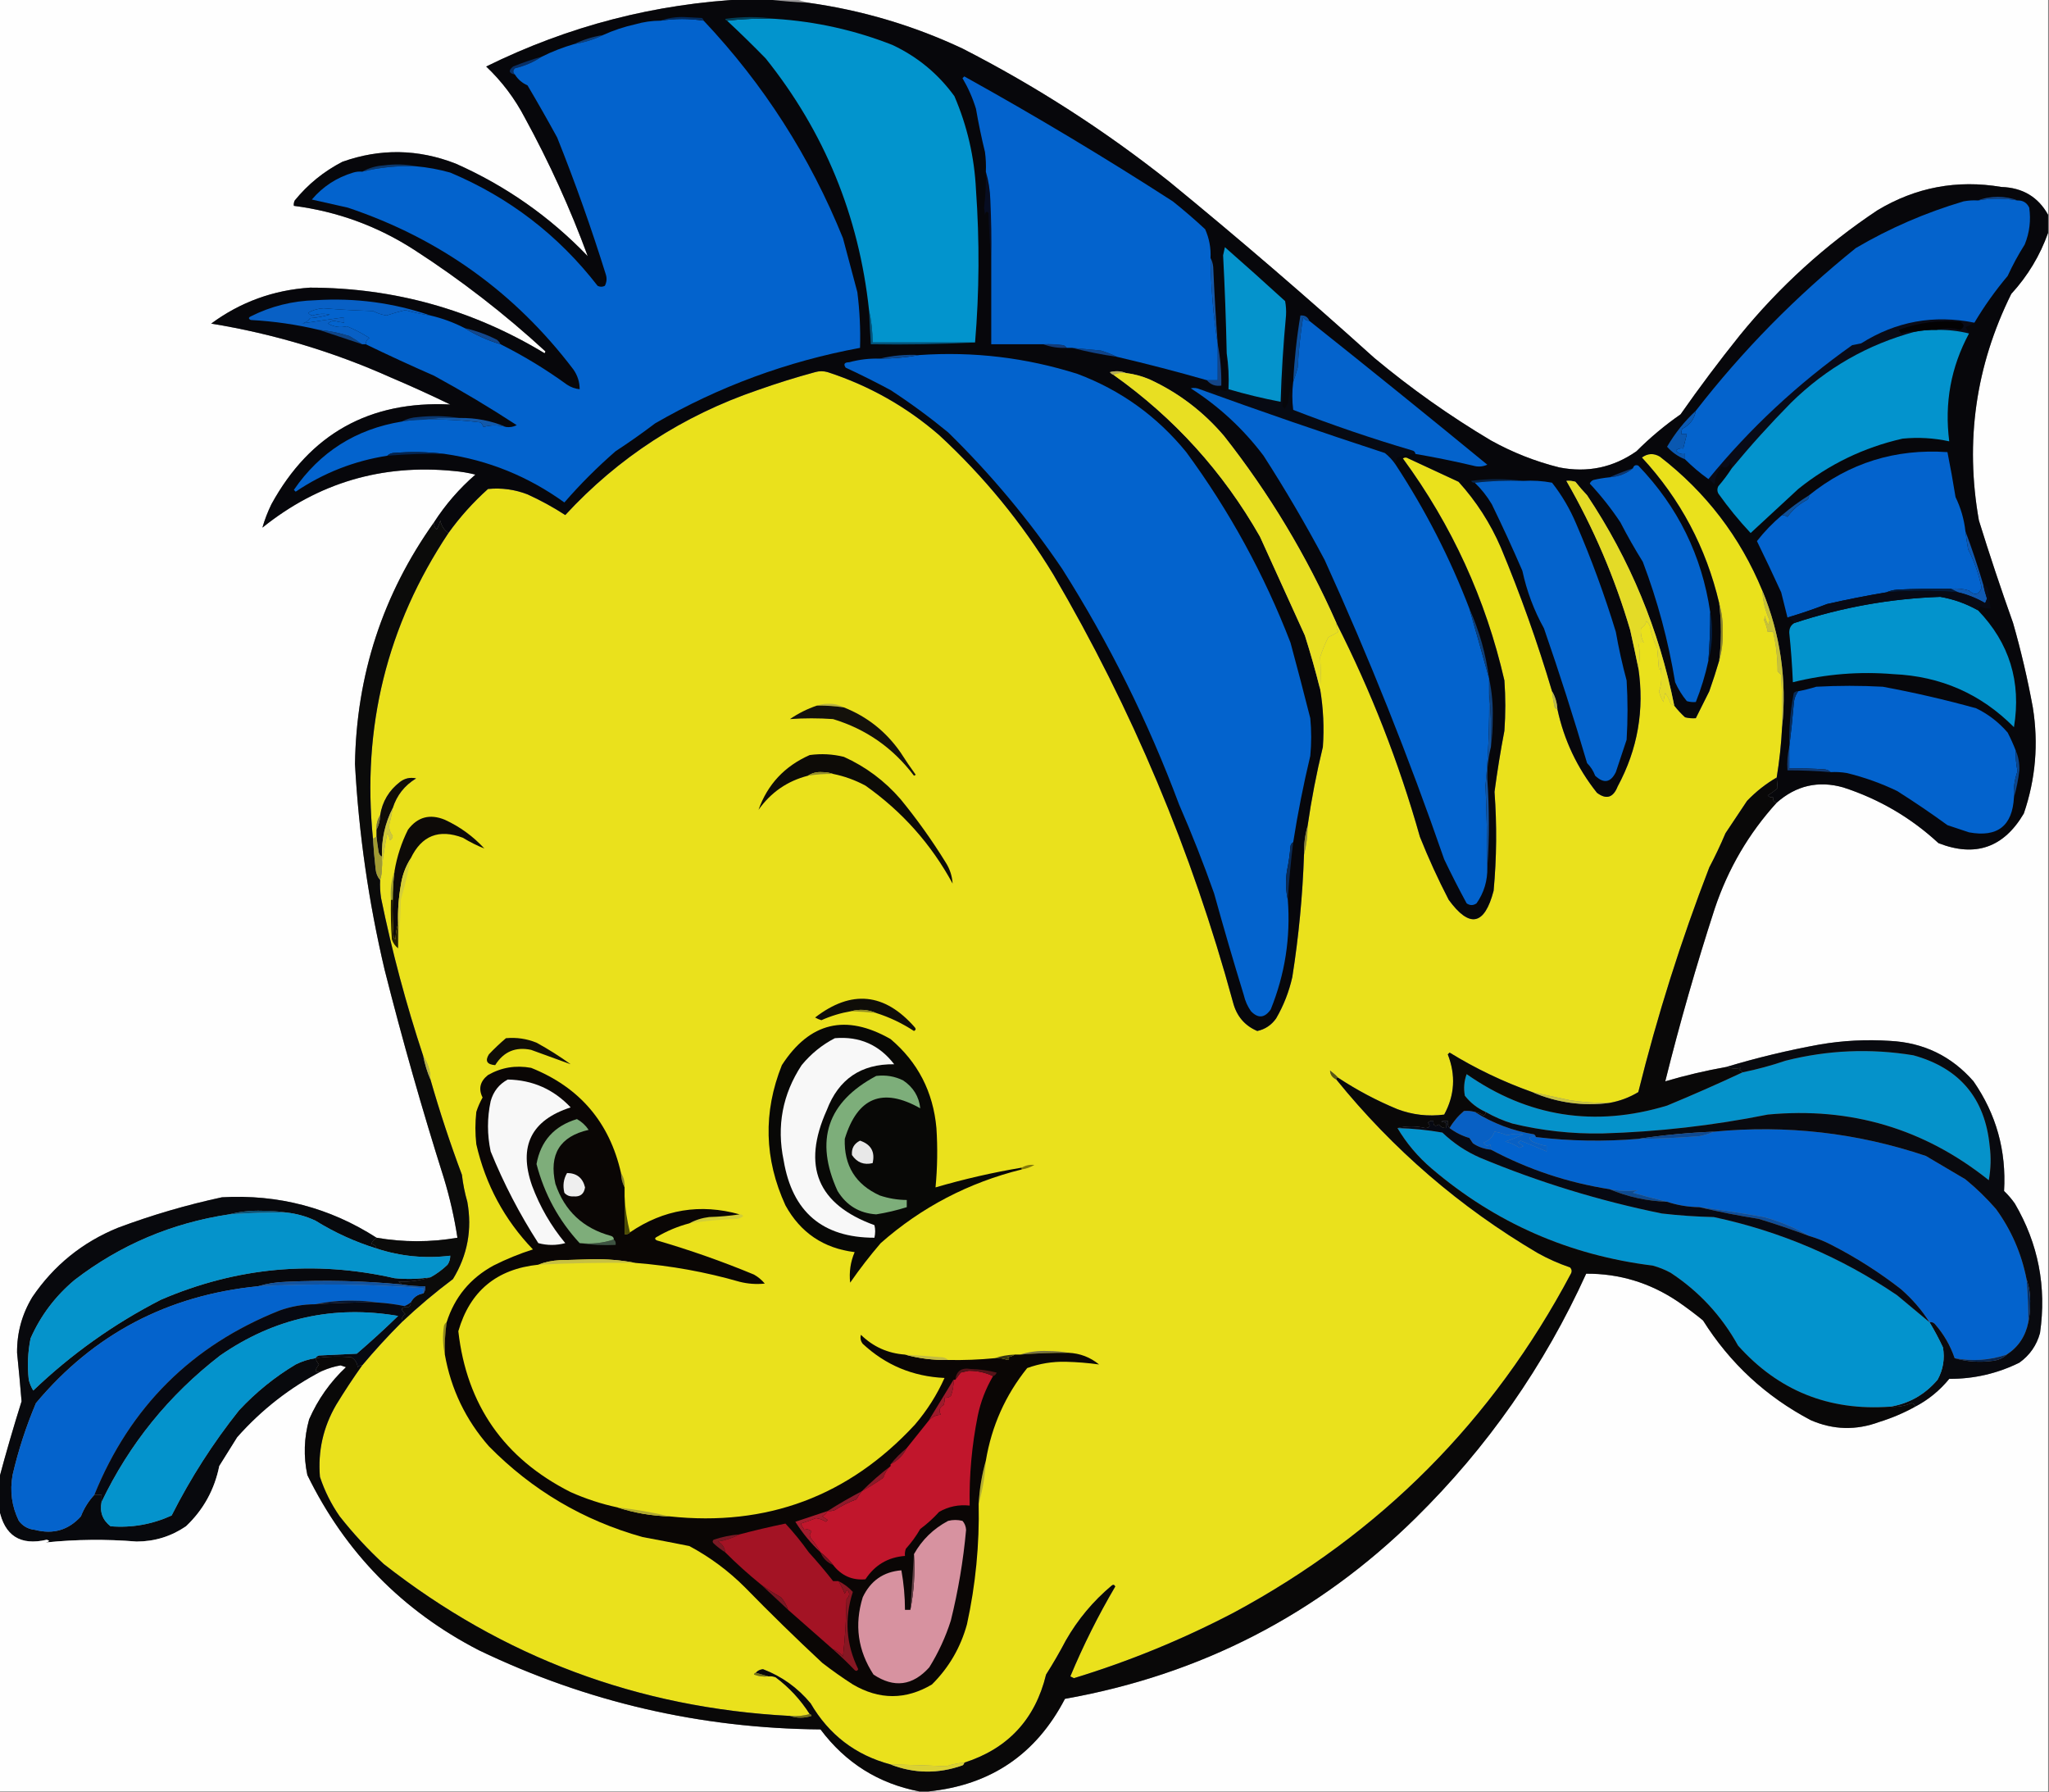 <?xml version="1.0" encoding="UTF-8"?>
<!DOCTYPE svg PUBLIC "-//W3C//DTD SVG 1.1//EN" "http://www.w3.org/Graphics/SVG/1.1/DTD/svg11.dtd">
<svg xmlns="http://www.w3.org/2000/svg" version="1.1" width="1140px" height="997px" style="shape-rendering:geometricPrecision; text-rendering:geometricPrecision; image-rendering:optimizeQuality; fill-rule:evenodd; clip-rule:evenodd" xmlns:xlink="http://www.w3.org/1999/xlink">
<rect width="100%" height="100%" fill="#808080" stroke="none"/>
<g><path style="opacity:1" fill="#fefefe" d="M -0.5,-0.5 C 138.167,-0.5 276.833,-0.5 415.5,-0.5C 364.659,1.907 316.325,14.407 270.5,37C 279.223,45.258 286.39,54.758 292,65.5C 305.613,90.385 317.28,116.052 327,142.5C 305.878,120.521 281.378,103.355 253.5,91C 232.536,82.846 211.536,82.512 190.5,90C 180.168,95.333 171.335,102.499 164,111.5C 163.517,112.448 163.351,113.448 163.5,114.5C 187.684,117.617 210.017,125.783 230.5,139C 256.405,155.73 280.738,174.563 303.5,195.5C 303.333,195.833 303.167,196.167 303,196.5C 262.891,172.264 219.391,160.097 172.5,160C 152.139,161.34 133.805,168.007 117.5,180C 152.09,185.65 185.423,195.65 217.5,210C 228.619,214.726 239.619,219.726 250.5,225C 205.642,222.839 172.475,241.339 151,280.5C 148.896,284.834 147.229,289.167 146,293.5C 177.066,268.541 212.566,258.041 252.5,262C 256.558,262.34 260.558,263.007 264.5,264C 255.54,271.788 247.873,280.621 241.5,290.5C 212.966,330.605 198.299,375.439 197.5,425C 199.616,463.672 205.116,501.839 214,539.5C 223.865,578.491 234.865,617.157 247,655.5C 250.291,666.331 252.791,677.331 254.5,688.5C 239.469,691.077 224.469,691.077 209.5,688.5C 183.377,671.745 154.711,664.245 123.5,666C 103.751,670.25 84.418,675.916 65.5,683C 45.752,691.089 29.919,703.922 18,721.5C 12.226,731.041 9.393,741.375 9.5,752.5C 10.425,761.549 11.258,770.549 12,779.5C 7.483,793.867 3.317,808.2 -0.5,822.5C -0.5,548.167 -0.5,273.833 -0.5,-0.5 Z"/></g>
<g><path style="opacity:1" fill="#9b999a" d="M 425.5,-0.5 C 431.167,-0.5 436.833,-0.5 442.5,-0.5C 444.833,0.167 447.167,0.833 449.5,1.5C 441.325,1.159 433.325,0.492 425.5,-0.5 Z"/></g>
<g><path style="opacity:1" fill="#fefefe" d="M 442.5,-0.5 C 674.833,-0.5 907.167,-0.5 1139.5,-0.5C 1139.5,39.5 1139.5,79.5 1139.5,119.5C 1133.98,109.556 1125.32,104.389 1113.5,104C 1088.82,99.834 1065.82,104.167 1044.5,117C 1015.61,136.217 990.107,159.384 968,186.5C 956.513,200.809 945.513,215.476 935,230.5C 926.248,236.581 918.082,243.414 910.5,251C 897.522,260.094 883.188,263.094 867.5,260C 854.191,256.681 841.524,251.681 829.5,245C 806.605,231.387 784.938,216.054 764.5,199C 727.246,165.387 689.246,132.72 650.5,101C 614.716,72.593 576.382,47.927 535.5,27C 508.121,14.152 479.455,5.652 449.5,1.5C 447.167,0.833 444.833,0.167 442.5,-0.5 Z"/></g>
<g><path style="opacity:1" fill="#fefefe" d="M 1139.5,129.5 C 1139.5,418.5 1139.5,707.5 1139.5,996.5C 931.833,996.5 724.167,996.5 516.5,996.5C 551.119,993.025 576.452,975.858 592.5,945C 668.088,931.542 733.088,898.042 787.5,844.5C 827.54,805.113 859.206,759.78 882.5,708.5C 901.002,708.401 918.002,713.568 933.5,724C 938.308,727.308 942.975,730.808 947.5,734.5C 962.555,758.39 982.555,776.89 1007.5,790C 1019.97,795.418 1032.64,795.752 1045.5,791C 1052.48,788.842 1059.15,786.008 1065.5,782.5C 1072.83,778.682 1079.16,773.515 1084.5,767C 1098.23,767.054 1111.23,764.054 1123.5,758C 1129.27,753.886 1133.11,748.386 1135,741.5C 1138.71,715.773 1134.05,691.773 1121,669.5C 1119.24,666.98 1117.24,664.647 1115,662.5C 1116.32,640.103 1110.65,619.77 1098,601.5C 1085.72,587.444 1070.22,579.944 1051.5,579C 1038.42,578.134 1025.42,578.8 1012.5,581C 994.802,584.218 977.469,588.385 960.5,593.5C 948.983,595.547 937.649,598.213 926.5,601.5C 934.54,569.208 943.707,537.208 954,505.5C 961.435,483.274 972.935,463.607 988.5,446.5C 999.332,436.941 1011.67,434.108 1025.5,438C 1045.5,444.495 1063.17,454.829 1078.5,469C 1099,477.003 1114.83,471.503 1126,452.5C 1132.56,433.303 1134.22,413.636 1131,393.5C 1128.09,377.625 1124.43,361.959 1120,346.5C 1113.26,327.603 1106.92,308.603 1101,289.5C 1093.2,245.507 1099.2,203.507 1119,163.5C 1128.17,153.488 1135,142.155 1139.5,129.5 Z"/></g>
<g><path style="opacity:1" fill="#eae11c" d="M 725.5,475.5 C 726.806,470.384 727.473,465.051 727.5,459.5C 729.623,444.719 732.456,430.052 736,415.5C 736.763,404.767 736.263,394.101 734.5,383.5C 734.844,377.439 734.844,371.439 734.5,365.5C 735.697,361.759 737.197,358.092 739,354.5C 740.854,353.635 742.687,352.635 744.5,351.5C 743.691,349.929 743.357,348.262 743.5,346.5C 762.817,384.5 778.317,424.167 790,465.5C 794.752,477.42 800.086,489.086 806,500.5C 817.621,516.455 825.954,514.789 831,495.5C 832.696,477.179 832.862,458.845 831.5,440.5C 833.007,429.124 834.84,417.791 837,406.5C 837.667,397.167 837.667,387.833 837,378.5C 826.628,333.35 807.795,292.183 780.5,255C 781.5,254.333 782.5,254.333 783.5,255C 792.833,259.333 802.167,263.667 811.5,268C 821.335,278.844 829.168,291.01 835,304.5C 845.918,330.667 855.418,357.334 863.5,384.5C 863.804,387.522 864.304,390.522 865,393.5C 865.383,394.056 865.883,394.389 866.5,394.5C 870.17,411.677 877.504,427.177 888.5,441C 893.705,444.903 897.538,443.737 900,437.5C 911.17,416.819 915.004,394.819 911.5,371.5C 912.513,366.86 912.513,362.193 911.5,357.5C 912.5,357.5 913.5,357.5 914.5,357.5C 913.188,354.976 912.688,352.309 913,349.5C 914.585,348.624 915.585,347.291 916,345.5C 916.915,346.328 917.581,347.328 918,348.5C 918.758,352.685 920.091,356.685 922,360.5C 922.333,364.5 922.667,368.5 923,372.5C 923.333,372.167 923.667,371.833 924,371.5C 924.647,377.333 924.314,381.667 923,384.5C 923.543,386.631 924.376,388.631 925.5,390.5C 925.669,388.883 926.003,387.216 926.5,385.5C 927.795,387.328 928.795,389.328 929.5,391.5C 930.183,391.863 930.85,392.196 931.5,392.5C 933.266,394.771 935.266,396.937 937.5,399C 939.473,399.495 941.473,399.662 943.5,399.5C 945.952,394.595 948.452,389.595 951,384.5C 952.992,378.857 954.826,373.19 956.5,367.5C 957.965,362.41 958.632,357.077 958.5,351.5C 958.632,345.923 957.965,340.59 956.5,335.5C 949.25,304.664 934.917,277.664 913.5,254.5C 916.738,252.151 920.071,251.984 923.5,254C 949.17,273.824 968.17,298.657 980.5,328.5C 980.824,334.299 982.157,339.799 984.5,345C 984.333,345.833 984.167,346.667 984,347.5C 982.883,346.051 982.216,344.384 982,342.5C 981.833,343.333 981.667,344.167 981.5,345C 982.418,347.086 983.085,349.253 983.5,351.5C 984.5,351.5 985.5,351.5 986.5,351.5C 988.18,358.621 989.013,365.955 989,373.5C 989.667,374.167 990.333,374.833 991,375.5C 991.5,385.161 991.666,394.828 991.5,404.5C 991.023,413.888 990.023,423.221 988.5,432.5C 982.508,435.948 977.008,440.282 972,445.5C 968,451.5 964,457.5 960,463.5C 957.257,469.985 954.257,476.319 951,482.5C 935.208,523.334 922.041,565.001 911.5,607.5C 906.535,610.488 901.202,612.488 895.5,613.5C 888.126,613.616 880.792,613.116 873.5,612C 866.487,610.49 859.487,608.99 852.5,607.5C 836.366,601.766 821.033,594.433 806.5,585.5C 806.167,585.833 805.833,586.167 805.5,586.5C 810.029,598.058 809.362,609.225 803.5,620C 794.576,621.161 785.909,620.161 777.5,617C 765.902,612.202 754.902,606.369 744.5,599.5C 743.167,598.067 741.667,596.733 740,595.5C 740.077,597.772 741.243,599.438 743.5,600.5C 775.03,639.427 812.364,671.594 855.5,697C 861.274,700.222 867.274,702.888 873.5,705C 874.517,706.049 874.684,707.216 874,708.5C 830.603,790.231 768.103,853.064 686.5,897C 657.957,911.939 628.291,924.106 597.5,933.5C 596.833,933.167 596.167,932.833 595.5,932.5C 602.693,915.249 611.026,898.582 620.5,882.5C 619.998,881.479 619.332,881.312 618.5,882C 608.177,890.655 599.677,900.822 593,912.5C 589.586,918.997 585.919,925.33 582,931.5C 575.965,956.366 560.798,972.7 536.5,980.5C 533.103,980.741 529.769,981.407 526.5,982.5C 516.152,982.016 505.819,981.683 495.5,981.5C 476.062,976.346 461.228,965.013 451,947.5C 443.766,938.812 434.933,932.479 424.5,928.5C 422.829,928.668 421.496,929.335 420.5,930.5C 419.957,930.56 419.624,930.893 419.5,931.5C 422.086,932.48 424.753,932.813 427.5,932.5C 428.873,932.343 430.207,932.51 431.5,933C 439.082,938.653 445.415,945.487 450.5,953.5C 447.038,954.482 443.371,954.815 439.5,954.5C 355.042,950.079 279.709,921.912 213.5,870C 204.598,861.768 196.431,852.934 189,843.5C 184.279,836.724 180.612,829.391 178,821.5C 176.804,807.224 179.804,793.891 187,781.5C 191.595,773.967 196.429,766.633 201.5,759.5C 208.465,751.2 215.798,743.2 223.5,735.5C 232.541,726.959 242.041,718.959 252,711.5C 260.105,698.273 262.772,683.94 260,668.5C 258.584,663.585 257.584,658.585 257,653.5C 250.483,636.115 244.649,618.449 239.5,600.5C 239.412,595.67 238.078,591.337 235.5,587.5C 225.945,558.663 218.112,529.329 212,499.5C 211.502,496.183 211.335,492.85 211.5,489.5C 212.219,487.236 212.552,484.903 212.5,482.5C 213.146,476.245 214.146,469.911 215.5,463.5C 216.281,464.729 216.781,466.062 217,467.5C 217.87,466.892 218.37,466.059 218.5,465C 217.105,463.279 216.439,461.279 216.5,459C 217.322,455.859 217.989,452.693 218.5,449.5C 220.75,442.41 225.083,436.91 231.5,433C 228.217,432.257 225.217,432.924 222.5,435C 216.386,439.729 212.72,445.896 211.5,453.5C 209.96,455.838 209.294,458.505 209.5,461.5C 209.5,462.833 209.5,464.167 209.5,465.5C 208.833,465.833 208.167,466.167 207.5,466.5C 201.271,404.578 215.271,347.911 249.5,296.5C 255.856,287.634 263.19,279.467 271.5,272C 279.072,271.262 286.405,272.262 293.5,275C 300.789,278.311 307.789,282.144 314.5,286.5C 344.137,254.421 379.803,231.254 421.5,217C 432.034,213.267 442.701,209.933 453.5,207C 455.833,206.333 458.167,206.333 460.5,207C 483.601,214.545 504.268,226.212 522.5,242C 547.373,264.984 568.54,290.818 586,319.5C 629.82,394.255 663.153,473.588 686,557.5C 687.965,565.168 692.465,570.501 699.5,573.5C 703.866,572.56 707.366,570.227 710,566.5C 714.173,559.318 717.173,551.652 719,543.5C 722.557,520.961 724.723,498.294 725.5,475.5 Z"/></g>
<g><path style="opacity:1" fill="#07070b" d="M 415.5,-0.5 C 418.833,-0.5 422.167,-0.5 425.5,-0.5C 433.325,0.492 441.325,1.159 449.5,1.5C 479.455,5.652 508.121,14.152 535.5,27C 576.382,47.927 614.716,72.593 650.5,101C 689.246,132.72 727.246,165.387 764.5,199C 784.938,216.054 806.605,231.387 829.5,245C 841.524,251.681 854.191,256.681 867.5,260C 883.188,263.094 897.522,260.094 910.5,251C 918.082,243.414 926.248,236.581 935,230.5C 945.513,215.476 956.513,200.809 968,186.5C 990.107,159.384 1015.61,136.217 1044.5,117C 1065.82,104.167 1088.82,99.834 1113.5,104C 1125.32,104.389 1133.98,109.556 1139.5,119.5C 1139.5,122.833 1139.5,126.167 1139.5,129.5C 1135,142.155 1128.17,153.488 1119,163.5C 1099.2,203.507 1093.2,245.507 1101,289.5C 1106.92,308.603 1113.26,327.603 1120,346.5C 1124.43,361.959 1128.09,377.625 1131,393.5C 1134.22,413.636 1132.56,433.303 1126,452.5C 1114.83,471.503 1099,477.003 1078.5,469C 1063.17,454.829 1045.5,444.495 1025.5,438C 1011.67,434.108 999.332,436.941 988.5,446.5C 986.952,446.179 986.285,445.179 986.5,443.5C 985.325,443.719 984.325,443.386 983.5,442.5C 985.422,441.289 987.255,439.956 989,438.5C 988.865,436.575 988.698,434.575 988.5,432.5C 990.023,423.221 991.023,413.888 991.5,404.5C 994.22,378.266 990.554,352.933 980.5,328.5C 968.17,298.657 949.17,273.824 923.5,254C 920.071,251.984 916.738,252.151 913.5,254.5C 934.917,277.664 949.25,304.664 956.5,335.5C 957.794,346.169 957.794,356.835 956.5,367.5C 954.826,373.19 952.992,378.857 951,384.5C 948.452,389.595 945.952,394.595 943.5,399.5C 941.473,399.662 939.473,399.495 937.5,399C 935.266,396.937 933.266,394.771 931.5,392.5C 923.031,350.27 906.864,311.27 883,275.5C 880.715,273.093 878.549,270.593 876.5,268C 874.866,267.506 873.199,267.34 871.5,267.5C 886.599,293.707 898.433,321.373 907,350.5C 908.589,357.621 910.089,364.621 911.5,371.5C 915.004,394.819 911.17,416.819 900,437.5C 897.538,443.737 893.705,444.903 888.5,441C 877.504,427.177 870.17,411.677 866.5,394.5C 866.277,390.838 865.277,387.505 863.5,384.5C 855.418,357.334 845.918,330.667 835,304.5C 829.168,291.01 821.335,278.844 811.5,268C 802.167,263.667 792.833,259.333 783.5,255C 782.5,254.333 781.5,254.333 780.5,255C 807.795,292.183 826.628,333.35 837,378.5C 837.667,387.833 837.667,397.167 837,406.5C 834.84,417.791 833.007,429.124 831.5,440.5C 832.862,458.845 832.696,477.179 831,495.5C 825.954,514.789 817.621,516.455 806,500.5C 800.086,489.086 794.752,477.42 790,465.5C 778.317,424.167 762.817,384.5 743.5,346.5C 726.978,309.102 706.145,274.435 681,242.5C 669.416,228.9 655.582,218.4 639.5,211C 635.304,209.23 630.971,208.063 626.5,207.5C 623.696,206.362 620.696,206.195 617.5,207C 618.044,207.717 618.711,208.217 619.5,208.5C 653.325,232.492 680.491,262.492 701,298.5C 709.351,316.914 717.685,335.247 726,353.5C 729.169,363.476 732.002,373.476 734.5,383.5C 736.263,394.101 736.763,404.767 736,415.5C 732.456,430.052 729.623,444.719 727.5,459.5C 726.043,464.598 725.376,469.931 725.5,475.5C 724.723,498.294 722.557,520.961 719,543.5C 717.173,551.652 714.173,559.318 710,566.5C 707.366,570.227 703.866,572.56 699.5,573.5C 692.465,570.501 687.965,565.168 686,557.5C 663.153,473.588 629.82,394.255 586,319.5C 568.54,290.818 547.373,264.984 522.5,242C 504.268,226.212 483.601,214.545 460.5,207C 458.167,206.333 455.833,206.333 453.5,207C 442.701,209.933 432.034,213.267 421.5,217C 379.803,231.254 344.137,254.421 314.5,286.5C 307.789,282.144 300.789,278.311 293.5,275C 286.405,272.262 279.072,271.262 271.5,272C 263.19,279.467 255.856,287.634 249.5,296.5C 247.04,294.856 245.54,292.523 245,289.5C 244.529,291.246 243.862,292.913 243,294.5C 241.812,293.437 241.312,292.103 241.5,290.5C 247.873,280.621 255.54,271.788 264.5,264C 260.558,263.007 256.558,262.34 252.5,262C 212.566,258.041 177.066,268.541 146,293.5C 147.229,289.167 148.896,284.834 151,280.5C 172.475,241.339 205.642,222.839 250.5,225C 239.619,219.726 228.619,214.726 217.5,210C 185.423,195.65 152.09,185.65 117.5,180C 133.805,168.007 152.139,161.34 172.5,160C 219.391,160.097 262.891,172.264 303,196.5C 303.167,196.167 303.333,195.833 303.5,195.5C 280.738,174.563 256.405,155.73 230.5,139C 210.017,125.783 187.684,117.617 163.5,114.5C 163.351,113.448 163.517,112.448 164,111.5C 171.335,102.499 180.168,95.333 190.5,90C 211.536,82.512 232.536,82.846 253.5,91C 281.378,103.355 305.878,120.521 327,142.5C 317.28,116.052 305.613,90.385 292,65.5C 286.39,54.758 279.223,45.258 270.5,37C 316.325,14.407 364.659,1.907 415.5,-0.5 Z"/></g>
<g><path style="opacity:1" fill="#0a3872" d="M 255.5,232.5 C 248.313,232.175 241.313,232.509 234.5,233.5C 230.802,233.552 227.135,233.886 223.5,234.5C 226.203,233.037 229.203,232.204 232.5,232C 240.345,231.178 248.011,231.344 255.5,232.5 Z"/></g>
<g><path style="opacity:1" fill="#070a13" d="M 715.5,175.5 C 715.264,192.41 714.598,209.244 713.5,226C 714,226.5 714.5,227 715,227.5C 715.249,226.376 715.749,225.376 716.5,224.5C 716.882,220.084 717.882,216.084 719.5,212.5C 718.854,217.75 718.854,222.917 719.5,228C 741.247,236.441 763.247,243.941 785.5,250.5C 786.713,250.747 787.38,251.414 787.5,252.5C 784.086,252.736 780.753,253.402 777.5,254.5C 776.754,255.736 776.421,257.07 776.5,258.5C 774.847,256.039 772.847,253.872 770.5,252C 735.906,240.692 701.573,228.859 667.5,216.5C 670.898,216.142 674.065,216.808 677,218.5C 677.945,218.095 678.612,217.428 679,216.5C 680.011,217.337 681.178,217.67 682.5,217.5C 682.5,210.5 682.5,203.5 682.5,196.5C 683.491,202.979 683.824,209.646 683.5,216.5C 693.039,219.301 702.706,221.635 712.5,223.5C 712.999,207.317 713.999,191.317 715.5,175.5 Z"/></g>
<g><path style="opacity:1" fill="#144587" d="M 677.5,191.5 C 678.972,198.951 679.639,206.618 679.5,214.5C 676.169,214.982 673.503,213.982 671.5,211.5C 673.5,211.5 675.5,211.5 677.5,211.5C 677.5,204.833 677.5,198.167 677.5,191.5 Z"/></g>
<g><path style="opacity:1" fill="#b5ac55" d="M 626.5,207.5 C 623.941,207.198 621.607,207.532 619.5,208.5C 618.711,208.217 618.044,207.717 617.5,207C 620.696,206.195 623.696,206.362 626.5,207.5 Z"/></g>
<g><path style="opacity:1" fill="#0363cd" d="M 511.5,197.5 C 541.571,195.426 570.904,198.926 599.5,208C 623.531,217.017 643.698,231.517 660,251.5C 684.032,284.215 703.365,319.548 718,357.5C 721.802,371.527 725.468,385.527 729,399.5C 729.667,406.5 729.667,413.5 729,420.5C 725.177,436.469 722.011,452.469 719.5,468.5C 718.778,468.918 718.278,469.584 718,470.5C 717.625,475.21 716.958,479.877 716,484.5C 715.183,490.016 715.349,495.35 716.5,500.5C 718.094,521.559 714.927,541.893 707,561.5C 703.645,566.31 699.979,566.644 696,562.5C 694.092,559.785 692.759,556.785 692,553.5C 686.259,534.837 680.759,516.004 675.5,497C 669.587,480.259 663.087,463.759 656,447.5C 638.862,401.558 617.195,357.891 591,316.5C 572.445,289.104 551.278,263.77 527.5,240.5C 517.239,232.067 506.573,224.233 495.5,217C 487.254,212.569 478.92,208.402 470.5,204.5C 469.146,202.538 469.813,201.538 472.5,201.5C 478.065,199.977 483.732,199.31 489.5,199.5C 497.037,199.482 504.371,198.815 511.5,197.5 Z"/></g>
<g><path style="opacity:1" fill="#0d4f9b" d="M 728.5,178.5 C 726.983,178.489 725.816,177.823 725,176.5C 723.507,185.781 722.507,195.114 722,204.5C 721.218,207.31 720.384,209.977 719.5,212.5C 720.112,200.043 721.445,187.71 723.5,175.5C 725.933,175.273 727.599,176.273 728.5,178.5 Z"/></g>
<g><path style="opacity:1" fill="#0f488d" d="M 511.5,197.5 C 504.371,198.815 497.037,199.482 489.5,199.5C 496.588,197.761 503.921,197.094 511.5,197.5 Z"/></g>
<g><path style="opacity:1" fill="#090b17" d="M 1098.5,179.5 C 1096.98,180.41 1095.31,181.243 1093.5,182C 1094.31,183.113 1094.97,184.279 1095.5,185.5C 1089.61,184.044 1083.61,183.377 1077.5,183.5C 1081.7,182.201 1086.04,182.201 1090.5,183.5C 1093.06,181.981 1093.06,180.481 1090.5,179C 1078.77,178.012 1067.44,179.512 1056.5,183.5C 1056.81,184.308 1057.31,184.975 1058,185.5C 1060.38,184.565 1062.88,184.232 1065.5,184.5C 1039.1,191.591 1016.1,204.757 996.5,224C 984.895,235.764 973.895,247.931 963.5,260.5C 963.719,259.325 963.386,258.325 962.5,257.5C 961.585,259.98 960.085,260.647 958,259.5C 955.504,262.314 954.17,265.647 954,269.5C 952.855,268.364 951.688,267.364 950.5,266.5C 973.644,238.2 1000.31,213.367 1030.5,192C 1032.17,191.667 1033.83,191.333 1035.5,191C 1054.9,178.766 1075.9,174.933 1098.5,179.5 Z"/></g>
<g><path style="opacity:1" fill="#0f4388" d="M 596.5,193.5 C 601.822,194.029 607.156,194.529 612.5,195C 615.647,195.956 618.647,197.123 621.5,198.5C 612.943,197.271 604.609,195.604 596.5,193.5 Z"/></g>
<g><path style="opacity:1" fill="#143b76" d="M 580.5,191.5 C 584.182,191.335 587.848,191.501 591.5,192C 592.416,192.278 593.082,192.778 593.5,193.5C 588.9,193.72 584.567,193.054 580.5,191.5 Z"/></g>
<g><path style="opacity:1" fill="#02537b" d="M 483.5,172.5 C 484.81,178.288 485.477,184.288 485.5,190.5C 504.5,190.5 523.5,190.5 542.5,190.5C 523.341,191.497 504.007,191.83 484.5,191.5C 484.1,185.171 483.767,178.838 483.5,172.5 Z"/></g>
<g><path style="opacity:1" fill="#0393cd" d="M 1077.5,183.5 C 1083.61,183.377 1089.61,184.044 1095.5,185.5C 1085.44,204.158 1081.77,224.158 1084.5,245.5C 1075.93,243.635 1067.26,243.135 1058.5,244C 1036.96,248.902 1017.63,258.235 1000.5,272C 991.646,280.189 982.812,288.356 974,296.5C 967.548,289.631 961.548,282.298 956,274.5C 955.333,273.167 955.333,271.833 956,270.5C 958.752,267.316 961.252,263.982 963.5,260.5C 973.895,247.931 984.895,235.764 996.5,224C 1016.1,204.757 1039.1,191.591 1065.5,184.5C 1069.45,183.728 1073.45,183.395 1077.5,183.5 Z"/></g>
<g><path style="opacity:1" fill="#0f4587" d="M 177.5,183.5 C 183.363,184.03 189.03,185.197 194.5,187C 196.993,188.419 199.326,189.919 201.5,191.5C 193.411,188.818 185.411,186.151 177.5,183.5 Z"/></g>
<g><path style="opacity:1" fill="#0463cc" d="M 728.5,178.5 C 761.75,204.945 794.75,231.612 827.5,258.5C 824.894,259.652 822.227,259.818 819.5,259C 808.88,256.511 798.213,254.344 787.5,252.5C 787.38,251.414 786.713,250.747 785.5,250.5C 763.247,243.941 741.247,236.441 719.5,228C 718.854,222.917 718.854,217.75 719.5,212.5C 720.384,209.977 721.218,207.31 722,204.5C 722.507,195.114 723.507,185.781 725,176.5C 725.816,177.823 726.983,178.489 728.5,178.5 Z"/></g>
<g><path style="opacity:1" fill="#030203" d="M 1077.5,183.5 C 1073.45,183.395 1069.45,183.728 1065.5,184.5C 1062.88,184.232 1060.38,184.565 1058,185.5C 1057.31,184.975 1056.81,184.308 1056.5,183.5C 1067.44,179.512 1078.77,178.012 1090.5,179C 1093.06,180.481 1093.06,181.981 1090.5,183.5C 1086.04,182.201 1081.7,182.201 1077.5,183.5 Z"/></g>
<g><path style="opacity:1" fill="#0860c5" d="M 239.5,175.5 C 234.779,174.82 230.113,173.82 225.5,172.5C 221.971,173.332 218.471,174.332 215,175.5C 212.366,175.066 209.866,174.233 207.5,173C 198.316,172.735 189.149,172.235 180,171.5C 176.915,171.644 174.082,172.478 171.5,174C 172.108,174.87 172.941,175.37 174,175.5C 177.121,174.464 180.287,174.297 183.5,175C 179.916,176.073 176.25,176.74 172.5,177C 171.284,178.74 169.618,179.74 167.5,180C 175.439,178.782 183.439,177.615 191.5,176.5C 191.5,177.5 191.5,178.5 191.5,179.5C 189.658,179.277 187.825,178.943 186,178.5C 184.596,178.509 183.43,179.009 182.5,180C 185.882,181.895 189.382,182.395 193,181.5C 197.387,183.277 201.554,185.443 205.5,188C 204.177,188.816 203.511,189.983 203.5,191.5C 202.833,191.5 202.167,191.5 201.5,191.5C 199.326,189.919 196.993,188.419 194.5,187C 189.03,185.197 183.363,184.03 177.5,183.5C 165.036,180.525 152.369,178.691 139.5,178C 138.167,177.333 138.167,176.667 139.5,176C 150.677,170.357 162.677,167.357 175.5,167C 197.552,165.589 218.886,168.422 239.5,175.5 Z"/></g>
<g><path style="opacity:1" fill="#1458a9" d="M 673.5,143.5 C 674.302,144.952 674.802,146.618 675,148.5C 675.617,162.86 676.45,177.193 677.5,191.5C 675.059,175.756 673.726,159.756 673.5,143.5 Z"/></g>
<g><path style="opacity:1" fill="#0593cc" d="M 715.5,175.5 C 713.999,191.317 712.999,207.317 712.5,223.5C 702.706,221.635 693.039,219.301 683.5,216.5C 683.824,209.646 683.491,202.979 682.5,196.5C 682.114,178.321 681.448,160.155 680.5,142C 680.833,140.5 681.167,139 681.5,137.5C 692.761,147.383 703.928,157.383 715,167.5C 715.497,170.146 715.664,172.813 715.5,175.5 Z"/></g>
<g><path style="opacity:1" fill="#070d22" d="M 548.5,95.5 C 550.017,100.586 550.85,105.919 551,111.5C 551.5,122.161 551.667,132.828 551.5,143.5C 550.671,135.343 550.171,127.01 550,118.5C 548.984,117.366 548.317,117.699 548,119.5C 547.833,118.167 547.667,116.833 547.5,115.5C 548.332,108.859 548.665,102.192 548.5,95.5 Z"/></g>
<g><path style="opacity:1" fill="#0463cc" d="M 1122.5,111.5 C 1125.51,111.423 1127.68,112.756 1129,115.5C 1130.01,122.558 1129.18,129.391 1126.5,136C 1122.93,141.637 1119.77,147.471 1117,153.5C 1110.06,161.737 1103.9,170.404 1098.5,179.5C 1075.9,174.933 1054.9,178.766 1035.5,191C 1033.83,191.333 1032.17,191.667 1030.5,192C 1000.31,213.367 973.644,238.2 950.5,266.5C 945.852,263.184 941.519,259.518 937.5,255.5C 937.5,254.5 937.5,253.5 937.5,252.5C 935.335,252.884 933.668,252.217 932.5,250.5C 933.689,249.571 935.022,249.238 936.5,249.5C 937.167,246.833 937.833,244.167 938.5,241.5C 937.5,241.5 936.5,241.5 935.5,241.5C 935.351,240.448 935.517,239.448 936,238.5C 940.214,236.387 942.714,233.053 943.5,228.5C 969.537,194.962 999.203,164.795 1032.5,138C 1051.29,126.942 1071.29,118.276 1092.5,112C 1095.15,111.503 1097.81,111.336 1100.5,111.5C 1107.83,110.167 1115.17,110.167 1122.5,111.5 Z"/></g>
<g><path style="opacity:1" fill="#13478b" d="M 1122.5,111.5 C 1115.17,110.167 1107.83,110.167 1100.5,111.5C 1103.77,110.178 1107.43,109.511 1111.5,109.5C 1115.57,109.511 1119.23,110.178 1122.5,111.5 Z"/></g>
<g><path style="opacity:1" fill="#0d386b" d="M 231.5,92.5 C 221.335,92.093 211.335,93.093 201.5,95.5C 205.132,93.46 209.132,92.293 213.5,92C 219.681,91.181 225.681,91.347 231.5,92.5 Z"/></g>
<g><path style="opacity:1" fill="#0363cd" d="M 673.5,143.5 C 673.726,159.756 675.059,175.756 677.5,191.5C 677.5,198.167 677.5,204.833 677.5,211.5C 675.5,211.5 673.5,211.5 671.5,211.5C 654.946,206.76 638.28,202.427 621.5,198.5C 618.647,197.123 615.647,195.956 612.5,195C 607.156,194.529 601.822,194.029 596.5,193.5C 595.5,193.5 594.5,193.5 593.5,193.5C 593.082,192.778 592.416,192.278 591.5,192C 587.848,191.501 584.182,191.335 580.5,191.5C 570.833,191.5 561.167,191.5 551.5,191.5C 551.5,175.5 551.5,159.5 551.5,143.5C 551.667,132.828 551.5,122.161 551,111.5C 550.85,105.919 550.017,100.586 548.5,95.5C 548.665,91.818 548.499,88.152 548,84.5C 546.057,76.573 544.39,68.573 543,60.5C 541.183,54.554 538.683,48.887 535.5,43.5C 535.833,43.167 536.167,42.833 536.5,42.5C 575.953,64.392 614.62,87.558 652.5,112C 658.686,116.93 664.686,122.097 670.5,127.5C 672.772,132.588 673.772,137.921 673.5,143.5 Z"/></g>
<g><path style="opacity:1" fill="#092f65" d="M 301.5,31.5 C 297.007,34.51 292.007,36.676 286.5,38C 285.316,39.145 285.316,40.312 286.5,41.5C 283.04,40.74 282.707,39.24 285.5,37C 290.749,34.873 296.082,33.04 301.5,31.5 Z"/></g>
<g><path style="opacity:1" fill="#0f3f7a" d="M 335.5,19.5 C 330.5,21.943 325.166,23.61 319.5,24.5C 324.5,22.057 329.834,20.39 335.5,19.5 Z"/></g>
<g><path style="opacity:1" fill="#0294cd" d="M 431.5,10.5 C 453.94,11.954 475.607,16.788 496.5,25C 510.463,31.558 521.963,41.059 531,53.5C 538.132,70.064 542.132,87.398 543,105.5C 545.031,134 544.864,162.333 542.5,190.5C 523.5,190.5 504.5,190.5 485.5,190.5C 485.477,184.288 484.81,178.288 483.5,172.5C 477.86,120.031 458.693,73.365 426,32.5C 418.938,25.27 411.771,18.27 404.5,11.5C 413.318,10.507 422.318,10.173 431.5,10.5 Z"/></g>
<g><path style="opacity:1" fill="#0363cd" d="M 391.5,11.5 C 424.855,46.843 450.688,87.177 469,132.5C 471.656,142.486 474.323,152.486 477,162.5C 478.304,172.789 478.804,183.122 478.5,193.5C 437.945,201.013 399.945,215.013 364.5,235.5C 357.376,240.901 350.043,246.068 342.5,251C 332.294,259.873 322.794,269.373 314,279.5C 293.854,264.993 271.687,255.993 247.5,252.5C 238.009,251.342 228.342,251.175 218.5,252C 217.263,252.232 216.263,252.732 215.5,253.5C 197.064,256.366 180.064,263.032 164.5,273.5C 164.167,273.167 163.833,272.833 163.5,272.5C 178.001,251.365 198.001,238.698 223.5,234.5C 227.135,233.886 230.802,233.552 234.5,233.5C 245.564,233.094 256.564,233.594 267.5,235C 268.126,235.75 268.626,236.584 269,237.5C 273.119,236.341 277.286,236.341 281.5,237.5C 283.604,237.799 285.604,237.466 287.5,236.5C 272.567,226.749 257.234,217.583 241.5,209C 228.594,203.352 215.927,197.519 203.5,191.5C 203.511,189.983 204.177,188.816 205.5,188C 201.554,185.443 197.387,183.277 193,181.5C 189.382,182.395 185.882,181.895 182.5,180C 183.43,179.009 184.596,178.509 186,178.5C 187.825,178.943 189.658,179.277 191.5,179.5C 191.5,178.5 191.5,177.5 191.5,176.5C 183.439,177.615 175.439,178.782 167.5,180C 169.618,179.74 171.284,178.74 172.5,177C 176.25,176.74 179.916,176.073 183.5,175C 180.287,174.297 177.121,174.464 174,175.5C 172.941,175.37 172.108,174.87 171.5,174C 174.082,172.478 176.915,171.644 180,171.5C 189.149,172.235 198.316,172.735 207.5,173C 209.866,174.233 212.366,175.066 215,175.5C 218.471,174.332 221.971,173.332 225.5,172.5C 230.113,173.82 234.779,174.82 239.5,175.5C 246.215,177.084 252.548,179.418 258.5,182.5C 264.71,186.341 271.377,189.341 278.5,191.5C 291.4,197.956 303.734,205.456 315.5,214C 317.65,215.411 319.984,216.245 322.5,216.5C 322.498,212.489 321.332,208.822 319,205.5C 286.48,162.644 244.647,132.644 193.5,115.5C 186.826,113.998 180.159,112.498 173.5,111C 179.643,103.756 187.31,98.756 196.5,96C 198.134,95.507 199.801,95.34 201.5,95.5C 211.335,93.093 221.335,92.093 231.5,92.5C 237.878,93.066 244.212,94.232 250.5,96C 283.328,109.826 310.662,130.826 332.5,159C 333.833,159.667 335.167,159.667 336.5,159C 337.591,156.936 337.758,154.769 337,152.5C 329.002,126.842 320.002,101.508 310,76.5C 304.646,66.714 299.146,57.048 293.5,47.5C 290.507,46.167 288.173,44.167 286.5,41.5C 285.316,40.312 285.316,39.145 286.5,38C 292.007,36.676 297.007,34.51 301.5,31.5C 307.249,28.629 313.249,26.296 319.5,24.5C 325.166,23.61 330.5,21.943 335.5,19.5C 341.198,16.901 347.198,14.901 353.5,13.5C 358.079,12.184 362.746,11.517 367.5,11.5C 375.525,10.281 383.525,10.281 391.5,11.5 Z"/></g>
<g><path style="opacity:1" fill="#13488e" d="M 258.5,182.5 C 264.76,183.922 270.76,186.088 276.5,189C 277.381,189.708 278.047,190.542 278.5,191.5C 271.377,189.341 264.71,186.341 258.5,182.5 Z"/></g>
<g><path style="opacity:1" fill="#02415a" d="M 431.5,10.5 C 422.318,10.173 413.318,10.507 404.5,11.5C 403.957,11.44 403.624,11.107 403.5,10.5C 412.992,9.178 422.325,9.178 431.5,10.5 Z"/></g>
<g><path style="opacity:1" fill="#032c60" d="M 391.5,11.5 C 383.525,10.281 375.525,10.281 367.5,11.5C 371.728,9.975 376.228,9.308 381,9.5C 384.167,9.667 387.333,9.833 390.5,10C 391.056,10.383 391.389,10.883 391.5,11.5 Z"/></g>
<g><path style="opacity:1" fill="#1259ab" d="M 234.5,233.5 C 241.313,232.509 248.313,232.175 255.5,232.5C 264.657,232.349 273.324,234.016 281.5,237.5C 277.286,236.341 273.119,236.341 269,237.5C 268.626,236.584 268.126,235.75 267.5,235C 256.564,233.594 245.564,233.094 234.5,233.5 Z"/></g>
<g><path style="opacity:1" fill="#0363cd" d="M 667.5,216.5 C 701.573,228.859 735.906,240.692 770.5,252C 772.847,253.872 774.847,256.039 776.5,258.5C 793.067,283.728 806.734,310.395 817.5,338.5C 821.278,351.559 824.945,364.559 828.5,377.5C 828.5,380.167 828.5,382.833 828.5,385.5C 828.758,402.741 828.092,419.907 826.5,437C 827.121,452.161 827.454,467.328 827.5,482.5C 827.657,489.886 825.657,496.552 821.5,502.5C 819.647,503.76 817.814,503.76 816,502.5C 811.66,494.521 807.493,486.355 803.5,478C 783.847,421.238 761.68,365.738 737,311.5C 726.429,291.625 715.096,272.291 703,253.5C 691.754,238.588 678.254,226.088 662.5,216C 664.197,215.616 665.863,215.782 667.5,216.5 Z"/></g>
<g><path style="opacity:1" fill="#0a58b1" d="M 943.5,228.5 C 942.714,233.053 940.214,236.387 936,238.5C 935.517,239.448 935.351,240.448 935.5,241.5C 936.5,241.5 937.5,241.5 938.5,241.5C 937.833,244.167 937.167,246.833 936.5,249.5C 935.022,249.238 933.689,249.571 932.5,250.5C 933.668,252.217 935.335,252.884 937.5,252.5C 937.5,253.5 937.5,254.5 937.5,255.5C 933.627,253.963 930.293,251.63 927.5,248.5C 931.913,240.955 937.247,234.288 943.5,228.5 Z"/></g>
<g><path style="opacity:1" fill="#032450" d="M 247.5,252.5 C 236.802,252.263 226.135,252.596 215.5,253.5C 216.263,252.732 217.263,252.232 218.5,252C 228.342,251.175 238.009,251.342 247.5,252.5 Z"/></g>
<g><path style="opacity:1" fill="#0363cd" d="M 1093.5,295.5 C 1093.89,298.839 1094.39,302.173 1095,305.5C 1098.5,312.345 1101,319.511 1102.5,327C 1100.9,330.92 1098.57,331.42 1095.5,328.5C 1092.23,327.513 1088.9,327.18 1085.5,327.5C 1075.49,327.334 1065.49,327.5 1055.5,328C 1053.29,328.191 1051.29,328.691 1049.5,329.5C 1038.46,331.344 1027.46,333.511 1016.5,336C 1009.24,338.814 1001.91,341.314 994.5,343.5C 993.365,338.959 992.198,334.292 991,329.5C 986.614,319.896 982.114,310.396 977.5,301C 981.622,295.71 986.289,290.877 991.5,286.5C 992.583,286.539 993.583,286.873 994.5,287.5C 997.346,283.495 1001.01,280.328 1005.5,278C 1006.25,277.329 1006.59,276.496 1006.5,275.5C 1028.84,257.502 1054.5,249.502 1083.5,251.5C 1085.15,259.772 1086.65,268.105 1088,276.5C 1090.91,282.486 1092.75,288.819 1093.5,295.5 Z"/></g>
<g><path style="opacity:1" fill="#e8df22" d="M 626.5,207.5 C 630.971,208.063 635.304,209.23 639.5,211C 655.582,218.4 669.416,228.9 681,242.5C 706.145,274.435 726.978,309.102 743.5,346.5C 743.357,348.262 743.691,349.929 744.5,351.5C 742.687,352.635 740.854,353.635 739,354.5C 737.197,358.092 735.697,361.759 734.5,365.5C 734.844,371.439 734.844,377.439 734.5,383.5C 732.002,373.476 729.169,363.476 726,353.5C 717.685,335.247 709.351,316.914 701,298.5C 680.491,262.492 653.325,232.492 619.5,208.5C 621.607,207.532 623.941,207.198 626.5,207.5 Z"/></g>
<g><path style="opacity:1" fill="#0c3772" d="M 908.5,260.5 C 904.874,263.495 900.541,265.162 895.5,265.5C 899.68,263.658 904.013,261.992 908.5,260.5 Z"/></g>
<g><path style="opacity:1" fill="#072448" d="M 847.5,267.5 C 838.318,267.173 829.318,267.507 820.5,268.5C 819.624,268.631 818.957,268.298 818.5,267.5C 828.325,266.177 837.992,266.177 847.5,267.5 Z"/></g>
<g><path style="opacity:1" fill="#0463cc" d="M 847.5,267.5 C 852.875,267.172 858.208,267.505 863.5,268.5C 869.007,275.506 873.507,283.172 877,291.5C 885.427,311.036 892.76,331.036 899,351.5C 900.595,360.616 902.595,369.616 905,378.5C 905.667,389.5 905.667,400.5 905,411.5C 903,417.5 901,423.5 899,429.5C 896.121,435.343 892.288,436.009 887.5,431.5C 886.502,428.836 885.002,426.503 883,424.5C 875.621,399.362 867.621,374.362 859,349.5C 853.444,339.509 849.444,328.842 847,317.5C 841.612,305.056 835.945,292.722 830,280.5C 827.35,276.025 824.183,272.025 820.5,268.5C 829.318,267.507 838.318,267.173 847.5,267.5 Z"/></g>
<g><path style="opacity:1" fill="#10519a" d="M 1006.5,275.5 C 1006.59,276.496 1006.25,277.329 1005.5,278C 1001.01,280.328 997.346,283.495 994.5,287.5C 993.583,286.873 992.583,286.539 991.5,286.5C 996.214,282.454 1001.21,278.788 1006.5,275.5 Z"/></g>
<g><path style="opacity:1" fill="#0b0b0a" d="M 249.5,296.5 C 215.271,347.911 201.271,404.578 207.5,466.5C 207.867,472.172 208.367,477.839 209,483.5C 209.24,485.852 210.073,487.852 211.5,489.5C 211.335,492.85 211.502,496.183 212,499.5C 218.112,529.329 225.945,558.663 235.5,587.5C 236.388,592.072 237.721,596.405 239.5,600.5C 244.649,618.449 250.483,636.115 257,653.5C 257.584,658.585 258.584,663.585 260,668.5C 262.772,683.94 260.105,698.273 252,711.5C 242.041,718.959 232.541,726.959 223.5,735.5C 223.227,733.549 223.893,732.049 225.5,731C 222.502,728.192 223.169,726.859 227.5,727C 228.252,726.329 228.586,725.496 228.5,724.5C 230.023,721.636 232.357,719.969 235.5,719.5C 236.434,718.432 236.768,717.099 236.5,715.5C 232.131,715.533 227.798,715.2 223.5,714.5C 223.082,713.778 222.416,713.278 221.5,713C 227.916,713.129 233.916,712.295 239.5,710.5C 242.945,708.616 246.112,706.282 249,703.5C 250.009,701.975 250.509,700.308 250.5,698.5C 236.514,700.21 222.848,698.876 209.5,694.5C 209.119,693.069 208.119,692.236 206.5,692C 207.163,690.482 208.163,689.315 209.5,688.5C 224.469,691.077 239.469,691.077 254.5,688.5C 252.791,677.331 250.291,666.331 247,655.5C 234.865,617.157 223.865,578.491 214,539.5C 205.116,501.839 199.616,463.672 197.5,425C 198.299,375.439 212.966,330.605 241.5,290.5C 241.312,292.103 241.812,293.437 243,294.5C 243.862,292.913 244.529,291.246 245,289.5C 245.54,292.523 247.04,294.856 249.5,296.5 Z"/></g>
<g><path style="opacity:1" fill="#0463cc" d="M 951.5,340.5 C 951.552,349.518 951.218,358.518 950.5,367.5C 948.786,375.443 946.453,383.109 943.5,390.5C 941.801,390.66 940.134,390.494 938.5,390C 935.829,386.768 933.662,383.268 932,379.5C 928.192,356.435 922.192,334.102 914,312.5C 909.542,305.347 905.375,298.014 901.5,290.5C 896.437,282.883 890.77,275.716 884.5,269C 884.905,268.055 885.572,267.388 886.5,267C 889.478,266.304 892.478,265.804 895.5,265.5C 900.541,265.162 904.874,263.495 908.5,260.5C 909.002,258.915 910.002,258.415 911.5,259C 933.563,281.959 946.897,309.125 951.5,340.5 Z"/></g>
<g><path style="opacity:1" fill="#031a3a" d="M 1085.5,327.5 C 1086.83,328.167 1088.17,328.833 1089.5,329.5C 1076.18,328.369 1062.85,328.369 1049.5,329.5C 1051.29,328.691 1053.29,328.191 1055.5,328C 1065.49,327.5 1075.49,327.334 1085.5,327.5 Z"/></g>
<g><path style="opacity:1" fill="#0f59b1" d="M 1093.5,295.5 C 1097.15,305.244 1100.49,315.244 1103.5,325.5C 1104.01,328.028 1104.68,330.528 1105.5,333C 1105.17,333.833 1104.83,334.667 1104.5,335.5C 1099.72,332.732 1094.72,330.732 1089.5,329.5C 1088.17,328.833 1086.83,328.167 1085.5,327.5C 1088.9,327.18 1092.23,327.513 1095.5,328.5C 1098.57,331.42 1100.9,330.92 1102.5,327C 1101,319.511 1098.5,312.345 1095,305.5C 1094.39,302.173 1093.89,298.839 1093.5,295.5 Z"/></g>
<g><path style="opacity:1" fill="#0393cc" d="M 1100.5,339.5 C 1117.99,357.654 1124.66,379.321 1120.5,404.5C 1102.14,385.992 1079.8,376.159 1053.5,375C 1034.57,373.419 1015.9,374.919 997.5,379.5C 997.114,370.317 996.447,361.15 995.5,352C 995.444,349.426 996.444,347.593 998.5,346.5C 1024.77,337.803 1051.77,332.97 1079.5,332C 1086.94,333.283 1093.94,335.783 1100.5,339.5 Z"/></g>
<g><path style="opacity:1" fill="#e4db27" d="M 931.5,392.5 C 930.85,392.196 930.183,391.863 929.5,391.5C 928.795,389.328 927.795,387.328 926.5,385.5C 926.003,387.216 925.669,388.883 925.5,390.5C 924.376,388.631 923.543,386.631 923,384.5C 924.314,381.667 924.647,377.333 924,371.5C 923.667,371.833 923.333,372.167 923,372.5C 922.667,368.5 922.333,364.5 922,360.5C 920.091,356.685 918.758,352.685 918,348.5C 917.581,347.328 916.915,346.328 916,345.5C 915.585,347.291 914.585,348.624 913,349.5C 912.688,352.309 913.188,354.976 914.5,357.5C 913.5,357.5 912.5,357.5 911.5,357.5C 912.513,362.193 912.513,366.86 911.5,371.5C 910.089,364.621 908.589,357.621 907,350.5C 898.433,321.373 886.599,293.707 871.5,267.5C 873.199,267.34 874.866,267.506 876.5,268C 878.549,270.593 880.715,273.093 883,275.5C 906.864,311.27 923.031,350.27 931.5,392.5 Z"/></g>
<g><path style="opacity:1" fill="#080a15" d="M 1103.5,325.5 C 1104.75,325.577 1105.58,326.244 1106,327.5C 1106.42,331.191 1106.92,334.858 1107.5,338.5C 1105.6,338.567 1103.77,338.233 1102,337.5C 1100.97,337.836 1100.47,338.503 1100.5,339.5C 1093.94,335.783 1086.94,333.283 1079.5,332C 1051.77,332.97 1024.77,337.803 998.5,346.5C 997.552,345.022 996.219,344.022 994.5,343.5C 1001.91,341.314 1009.24,338.814 1016.5,336C 1027.46,333.511 1038.46,331.344 1049.5,329.5C 1062.85,328.369 1076.18,328.369 1089.5,329.5C 1094.72,330.732 1099.72,332.732 1104.5,335.5C 1104.83,334.667 1105.17,333.833 1105.5,333C 1104.68,330.528 1104.01,328.028 1103.5,325.5 Z"/></g>
<g><path style="opacity:1" fill="#0d407b" d="M 817.5,338.5 C 823.047,350.86 826.714,363.86 828.5,377.5C 824.945,364.559 821.278,351.559 817.5,338.5 Z"/></g>
<g><path style="opacity:1" fill="#012049" d="M 951.5,340.5 C 952.165,343.649 952.498,346.982 952.5,350.5C 952.598,356.401 951.931,362.067 950.5,367.5C 951.218,358.518 951.552,349.518 951.5,340.5 Z"/></g>
<g><path style="opacity:1" fill="#8d8520" d="M 956.5,335.5 C 957.965,340.59 958.632,345.923 958.5,351.5C 958.632,357.077 957.965,362.41 956.5,367.5C 957.794,356.835 957.794,346.169 956.5,335.5 Z"/></g>
<g><path style="opacity:1" fill="#c8c237" d="M 980.5,328.5 C 990.554,352.933 994.22,378.266 991.5,404.5C 991.666,394.828 991.5,385.161 991,375.5C 990.333,374.833 989.667,374.167 989,373.5C 989.013,365.955 988.18,358.621 986.5,351.5C 985.5,351.5 984.5,351.5 983.5,351.5C 983.085,349.253 982.418,347.086 981.5,345C 981.667,344.167 981.833,343.333 982,342.5C 982.216,344.384 982.883,346.051 984,347.5C 984.167,346.667 984.333,345.833 984.5,345C 982.157,339.799 980.824,334.299 980.5,328.5 Z"/></g>
<g><path style="opacity:1" fill="#0363cd" d="M 1121.5,417.5 C 1121.36,421.375 1121.69,425.208 1122.5,429C 1120.8,433.683 1120.14,438.516 1120.5,443.5C 1119.66,459.416 1111.33,465.916 1095.5,463C 1091.5,461.667 1087.5,460.333 1083.5,459C 1074.38,452.367 1065.05,446.034 1055.5,440C 1046.51,435.679 1037.18,432.345 1027.5,430C 1024.52,429.502 1021.52,429.335 1018.5,429.5C 1017.74,428.732 1016.74,428.232 1015.5,428C 1008.84,427.5 1002.17,427.334 995.5,427.5C 995.5,423.5 995.5,419.5 995.5,415.5C 996.469,407.666 997.303,399.666 998,391.5C 998.153,388.849 998.987,386.516 1000.5,384.5C 1003.86,383.86 1007.2,383.026 1010.5,382C 1022.83,381.333 1035.17,381.333 1047.5,382C 1064.98,385.23 1082.31,389.23 1099.5,394C 1106.22,397.259 1112.05,401.759 1117,407.5C 1118.68,410.77 1120.18,414.103 1121.5,417.5 Z"/></g>
<g><path style="opacity:1" fill="#b7b143" d="M 454.5,392.5 C 456.304,391.838 458.304,391.505 460.5,391.5C 463.814,391.343 466.814,392.009 469.5,393.5C 464.537,392.746 459.537,392.413 454.5,392.5 Z"/></g>
<g><path style="opacity:1" fill="#bdba46" d="M 863.5,384.5 C 865.277,387.505 866.277,390.838 866.5,394.5C 865.883,394.389 865.383,394.056 865,393.5C 864.304,390.522 863.804,387.522 863.5,384.5 Z"/></g>
<g><path style="opacity:1" fill="#14110b" d="M 454.5,392.5 C 459.537,392.413 464.537,392.746 469.5,393.5C 482.457,398.611 492.957,406.945 501,418.5C 503.71,422.753 506.543,426.92 509.5,431C 509.167,431.167 508.833,431.333 508.5,431.5C 496.935,416.103 481.935,405.603 463.5,400C 455.447,399.434 447.447,399.434 439.5,400C 444.195,396.783 449.195,394.283 454.5,392.5 Z"/></g>
<g><path style="opacity:1" fill="#062c5c" d="M 1000.5,384.5 C 998.987,386.516 998.153,388.849 998,391.5C 997.303,399.666 996.469,407.666 995.5,415.5C 995.256,405.408 996.089,395.408 998,385.5C 998.671,384.748 999.504,384.414 1000.5,384.5 Z"/></g>
<g><path style="opacity:1" fill="#10417d" d="M 828.5,377.5 C 830.044,384.599 830.71,391.932 830.5,399.5C 830.499,405.011 830.166,410.344 829.5,415.5C 829.827,405.319 829.494,395.319 828.5,385.5C 828.5,382.833 828.5,380.167 828.5,377.5 Z"/></g>
<g><path style="opacity:1" fill="#0d0b07" d="M 463.5,430.5 C 461.696,429.838 459.696,429.505 457.5,429.5C 454.473,429.287 451.807,429.953 449.5,431.5C 438.044,434.446 428.878,440.779 422,450.5C 427.027,436.352 436.527,426.185 450.5,420C 456.917,419.13 463.251,419.464 469.5,421C 481.672,426.494 492.172,434.327 501,444.5C 510.109,455.61 518.443,467.277 526,479.5C 528.416,483.209 529.75,487.209 530,491.5C 518.116,469.61 501.949,451.444 481.5,437C 475.779,433.928 469.779,431.761 463.5,430.5 Z"/></g>
<g><path style="opacity:1" fill="#113c76" d="M 995.5,415.5 C 995.5,419.5 995.5,423.5 995.5,427.5C 1002.17,427.334 1008.84,427.5 1015.5,428C 1016.74,428.232 1017.74,428.732 1018.5,429.5C 1010.52,428.834 1002.52,428.501 994.5,428.5C 994.182,423.968 994.515,419.634 995.5,415.5 Z"/></g>
<g><path style="opacity:1" fill="#928c2c" d="M 463.5,430.5 C 458.797,430.437 454.13,430.771 449.5,431.5C 451.807,429.953 454.473,429.287 457.5,429.5C 459.696,429.505 461.696,429.838 463.5,430.5 Z"/></g>
<g><path style="opacity:1" fill="#0c468c" d="M 1121.5,417.5 C 1122.97,420.886 1123.64,424.553 1123.5,428.5C 1122.92,433.675 1121.92,438.675 1120.5,443.5C 1120.14,438.516 1120.8,433.683 1122.5,429C 1121.69,425.208 1121.36,421.375 1121.5,417.5 Z"/></g>
<g><path style="opacity:1" fill="#1254a0" d="M 828.5,385.5 C 829.494,395.319 829.827,405.319 829.5,415.5C 828.003,421.374 827.336,427.374 827.5,433.5C 828.626,449.998 828.626,466.331 827.5,482.5C 827.454,467.328 827.121,452.161 826.5,437C 828.092,419.907 828.758,402.741 828.5,385.5 Z"/></g>
<g><path style="opacity:1" fill="#100d07" d="M 218.5,449.5 C 214.222,457.877 212.222,466.877 212.5,476.5C 211.275,475.848 210.608,474.681 210.5,473C 210.083,470.502 209.749,468.002 209.5,465.5C 209.5,464.167 209.5,462.833 209.5,461.5C 210.768,459.095 211.435,456.428 211.5,453.5C 212.72,445.896 216.386,439.729 222.5,435C 225.217,432.924 228.217,432.257 231.5,433C 225.083,436.91 220.75,442.41 218.5,449.5 Z"/></g>
<g><path style="opacity:1" fill="#0d0a08" d="M 228.5,477.5 C 225.613,482.002 223.78,487.002 223,492.5C 221.77,499.445 221.27,506.445 221.5,513.5C 220.681,516.305 220.181,519.305 220,522.5C 219.667,522.167 219.333,521.833 219,521.5C 218.5,514.508 218.334,507.508 218.5,500.5C 218.472,495.138 218.806,489.805 219.5,484.5C 220.867,476.44 223.367,468.774 227,461.5C 232.331,454.415 239.164,452.582 247.5,456C 255.896,459.865 263.229,465.199 269.5,472C 265.454,470.408 261.454,468.408 257.5,466C 244.206,460.988 234.539,464.821 228.5,477.5 Z"/></g>
<g><path style="opacity:1" fill="#7d7730" d="M 211.5,453.5 C 211.435,456.428 210.768,459.095 209.5,461.5C 209.294,458.505 209.96,455.838 211.5,453.5 Z"/></g>
<g><path style="opacity:1" fill="#cec83b" d="M 218.5,449.5 C 217.989,452.693 217.322,455.859 216.5,459C 216.439,461.279 217.105,463.279 218.5,465C 218.37,466.059 217.87,466.892 217,467.5C 216.781,466.062 216.281,464.729 215.5,463.5C 214.146,469.911 213.146,476.245 212.5,482.5C 212.5,480.5 212.5,478.5 212.5,476.5C 212.222,466.877 214.222,457.877 218.5,449.5 Z"/></g>
<g><path style="opacity:1" fill="#8f882b" d="M 727.5,459.5 C 727.473,465.051 726.806,470.384 725.5,475.5C 725.376,469.931 726.043,464.598 727.5,459.5 Z"/></g>
<g><path style="opacity:1" fill="#a09a32" d="M 209.5,465.5 C 209.749,468.002 210.083,470.502 210.5,473C 210.608,474.681 211.275,475.848 212.5,476.5C 212.5,478.5 212.5,480.5 212.5,482.5C 212.552,484.903 212.219,487.236 211.5,489.5C 210.073,487.852 209.24,485.852 209,483.5C 208.367,477.839 207.867,472.172 207.5,466.5C 208.167,466.167 208.833,465.833 209.5,465.5 Z"/></g>
<g><path style="opacity:1" fill="#9c9b31" d="M 219.5,484.5 C 218.806,489.805 218.472,495.138 218.5,500.5C 218.167,500.5 217.833,500.5 217.5,500.5C 217.073,494.886 217.74,489.553 219.5,484.5 Z"/></g>
<g><path style="opacity:1" fill="#092b58" d="M 719.5,468.5 C 718.172,479.143 717.172,489.81 716.5,500.5C 715.349,495.35 715.183,490.016 716,484.5C 716.958,479.877 717.625,475.21 718,470.5C 718.278,469.584 718.778,468.918 719.5,468.5 Z"/></g>
<g><path style="opacity:1" fill="#d5ce39" d="M 228.5,477.5 C 227.096,485.252 225.262,492.919 223,500.5C 222.83,509.676 222.33,518.676 221.5,527.5C 221.5,522.833 221.5,518.167 221.5,513.5C 221.27,506.445 221.77,499.445 223,492.5C 223.78,487.002 225.613,482.002 228.5,477.5 Z"/></g>
<g><path style="opacity:1" fill="#252101" d="M 217.5,500.5 C 217.833,500.5 218.167,500.5 218.5,500.5C 218.334,507.508 218.5,514.508 219,521.5C 219.333,521.833 219.667,522.167 220,522.5C 220.181,519.305 220.681,516.305 221.5,513.5C 221.5,518.167 221.5,522.833 221.5,527.5C 219.864,526.251 218.697,524.584 218,522.5C 217.5,515.174 217.334,507.841 217.5,500.5 Z"/></g>
<g><path style="opacity:1" fill="#0f0d08" d="M 487.5,563.5 C 482.913,561.544 478.246,561.211 473.5,562.5C 467.803,563.454 462.303,565.121 457,567.5C 455.775,567.138 454.609,566.638 453.5,566C 473.684,550.419 492.184,552.252 509,571.5C 509.688,572.332 509.521,572.998 508.5,573.5C 501.875,569.166 494.875,565.832 487.5,563.5 Z"/></g>
<g><path style="opacity:1" fill="#959022" d="M 473.5,562.5 C 478.246,561.211 482.913,561.544 487.5,563.5C 482.848,563.002 478.181,562.669 473.5,562.5 Z"/></g>
<g><path style="opacity:1" fill="#080806" d="M 568.5,649.5 C 568.5,649.833 568.5,650.167 568.5,650.5C 538.841,657.858 512.675,671.524 490,691.5C 483.951,698.548 478.284,705.881 473,713.5C 472.359,707.556 473.192,701.889 475.5,696.5C 458.224,694.387 445.39,685.72 437,670.5C 425.191,644.728 424.524,618.728 435,592.5C 450.448,568.597 470.614,563.764 495.5,578C 510.683,590.862 519.183,607.362 521,627.5C 521.713,638.522 521.547,649.522 520.5,660.5C 536.292,655.885 552.292,652.218 568.5,649.5 Z"/></g>
<g><path style="opacity:1" fill="#f8f8f8" d="M 464.5,577.5 C 478.196,576.351 489.196,581.184 497.5,592C 479.059,591.776 466.559,600.276 460,617.5C 445.985,648.674 454.819,670.007 486.5,681.5C 487.057,683.718 487.057,686.051 486.5,688.5C 457.64,688.484 440.807,674.15 436,645.5C 432.026,626.372 435.36,608.705 446,592.5C 451.23,586.162 457.396,581.162 464.5,577.5 Z"/></g>
<g><path style="opacity:1" fill="#100d07" d="M 281.5,577.5 C 287.402,576.962 293.068,577.795 298.5,580C 305.1,583.605 311.434,587.605 317.5,592C 310.297,589.373 302.964,586.706 295.5,584C 286.851,582.158 280.184,584.991 275.5,592.5C 270.923,592.14 269.756,590.14 272,586.5C 275.062,583.268 278.229,580.268 281.5,577.5 Z"/></g>
<g><path style="opacity:1" fill="#0592ca" d="M 826.5,618.5 C 821.969,616.478 818.136,613.478 815,609.5C 814.233,605.406 814.566,601.406 816,597.5C 850.091,621.331 887.258,627.164 927.5,615C 941.76,609.093 955.76,602.926 969.5,596.5C 977.629,594.846 985.629,592.68 993.5,590C 1016.98,584.087 1040.64,583.087 1064.5,587C 1090.25,594.086 1104.42,610.919 1107,637.5C 1107.83,643.859 1107.66,650.193 1106.5,656.5C 1070.63,627.808 1029.63,615.641 983.5,620C 953.149,626.095 922.483,629.595 891.5,630.5C 874.589,630.803 857.922,628.969 841.5,625C 836.251,623.375 831.251,621.208 826.5,618.5 Z"/></g>
<g><path style="opacity:1" fill="#b9b442" d="M 235.5,587.5 C 238.078,591.337 239.412,595.67 239.5,600.5C 237.721,596.405 236.388,592.072 235.5,587.5 Z"/></g>
<g><path style="opacity:1" fill="#5a5712" d="M 744.5,599.5 C 743.833,599.5 743.5,599.833 743.5,600.5C 741.243,599.438 740.077,597.772 740,595.5C 741.667,596.733 743.167,598.067 744.5,599.5 Z"/></g>
<g><path style="opacity:1" fill="#0860c4" d="M 820.5,618.5 C 830.528,624.832 841.528,628.998 853.5,631C 854.056,631.383 854.389,631.883 854.5,632.5C 850.71,632.008 850.044,632.841 852.5,635C 855.102,636.14 857.769,636.973 860.5,637.5C 860.5,638.5 860.5,639.5 860.5,640.5C 855.825,638.438 850.991,636.438 846,634.5C 845.5,634.833 845,635.167 844.5,635.5C 845.5,636.167 846.5,636.833 847.5,637.5C 846.833,637.833 846.167,638.167 845.5,638.5C 843.05,636.85 840.383,635.683 837.5,635C 840.879,633.915 844.212,632.582 847.5,631C 844.482,630.501 841.482,630.668 838.5,631.5C 836.223,630.522 833.89,629.855 831.5,629.5C 830.583,632.418 828.583,634.418 825.5,635.5C 826.289,637.488 827.455,637.821 829,636.5C 829.483,637.448 829.649,638.448 829.5,639.5C 825.864,639.181 822.531,638.015 819.5,636C 818.833,635 818.167,634 817.5,633C 813.473,631.828 809.806,629.995 806.5,627.5C 808.557,623.933 811.223,620.766 814.5,618C 816.488,617.82 818.488,617.986 820.5,618.5 Z"/></g>
<g><path style="opacity:1" fill="#0363cd" d="M 854.5,632.5 C 873.454,634.76 892.454,635.093 911.5,633.5C 922.849,633.407 934.182,632.907 945.5,632C 948.379,631.454 951.046,630.621 953.5,629.5C 993.902,625.609 1033.24,630.109 1071.5,643C 1078.87,647.351 1086.21,651.684 1093.5,656C 1099.68,661.067 1105.34,666.567 1110.5,672.5C 1119.02,684.224 1124.69,697.224 1127.5,711.5C 1128.17,719.483 1128.5,727.483 1128.5,735.5C 1126.96,743.28 1122.96,749.28 1116.5,753.5C 1107.03,756.693 1097.37,757.36 1087.5,755.5C 1085.09,748.425 1081.42,742.092 1076.5,736.5C 1075.68,735.614 1074.68,735.281 1073.5,735.5C 1069.15,728.635 1063.81,722.468 1057.5,717C 1045.47,707.656 1032.64,699.489 1019,692.5C 1014.97,690.399 1010.8,688.732 1006.5,687.5C 998.675,682.925 990.342,679.425 981.5,677C 969.519,674.832 957.519,672.998 945.5,671.5C 939.198,671.41 933.198,670.41 927.5,668.5C 921.263,666.949 914.929,665.282 908.5,663.5C 909.376,662.749 910.376,662.249 911.5,662C 906.162,662.735 900.828,662.568 895.5,661.5C 872.215,657.85 850.215,650.516 829.5,639.5C 829.649,638.448 829.483,637.448 829,636.5C 827.455,637.821 826.289,637.488 825.5,635.5C 828.583,634.418 830.583,632.418 831.5,629.5C 833.89,629.855 836.223,630.522 838.5,631.5C 841.482,630.668 844.482,630.501 847.5,631C 844.212,632.582 840.879,633.915 837.5,635C 840.383,635.683 843.05,636.85 845.5,638.5C 846.167,638.167 846.833,637.833 847.5,637.5C 846.5,636.833 845.5,636.167 844.5,635.5C 845,635.167 845.5,634.833 846,634.5C 850.991,636.438 855.825,638.438 860.5,640.5C 860.5,639.5 860.5,638.5 860.5,637.5C 857.769,636.973 855.102,636.14 852.5,635C 850.044,632.841 850.71,632.008 854.5,632.5 Z"/></g>
<g><path style="opacity:1" fill="#090a0f" d="M 1065.5,782.5 C 1065.38,781.414 1064.71,780.747 1063.5,780.5C 1059.68,782.145 1055.68,782.811 1051.5,782.5C 1062.07,780.808 1070.9,775.808 1078,767.5C 1081.1,761.847 1082.1,755.847 1081,749.5C 1078.74,744.652 1076.24,739.985 1073.5,735.5C 1074.68,735.281 1075.68,735.614 1076.5,736.5C 1081.42,742.092 1085.09,748.425 1087.5,755.5C 1094.25,757.444 1101.25,757.944 1108.5,757C 1111.67,756.678 1114.33,755.511 1116.5,753.5C 1122.96,749.28 1126.96,743.28 1128.5,735.5C 1129.17,732.351 1129.5,729.018 1129.5,725.5C 1129.7,720.563 1129.03,715.896 1127.5,711.5C 1124.69,697.224 1119.02,684.224 1110.5,672.5C 1105.34,666.567 1099.68,661.067 1093.5,656C 1086.21,651.684 1078.87,647.351 1071.5,643C 1033.24,630.109 993.902,625.609 953.5,629.5C 939.281,630.084 925.281,631.417 911.5,633.5C 892.454,635.093 873.454,634.76 854.5,632.5C 854.389,631.883 854.056,631.383 853.5,631C 841.528,628.998 830.528,624.832 820.5,618.5C 822.258,618.877 823.925,619.544 825.5,620.5C 826.298,620.043 826.631,619.376 826.5,618.5C 831.251,621.208 836.251,623.375 841.5,625C 857.922,628.969 874.589,630.803 891.5,630.5C 922.483,629.595 953.149,626.095 983.5,620C 1029.63,615.641 1070.63,627.808 1106.5,656.5C 1107.66,650.193 1107.83,643.859 1107,637.5C 1104.42,610.919 1090.25,594.086 1064.5,587C 1040.64,583.087 1016.98,584.087 993.5,590C 985.629,592.68 977.629,594.846 969.5,596.5C 969.082,595.778 968.416,595.278 967.5,595C 967.833,594.667 968.167,594.333 968.5,594C 965.806,594.612 963.14,594.445 960.5,593.5C 977.469,588.385 994.802,584.218 1012.5,581C 1025.42,578.8 1038.42,578.134 1051.5,579C 1070.22,579.944 1085.72,587.444 1098,601.5C 1110.65,619.77 1116.32,640.103 1115,662.5C 1117.24,664.647 1119.24,666.98 1121,669.5C 1134.05,691.773 1138.71,715.773 1135,741.5C 1133.11,748.386 1129.27,753.886 1123.5,758C 1111.23,764.054 1098.23,767.054 1084.5,767C 1079.16,773.515 1072.83,778.682 1065.5,782.5 Z"/></g>
<g><path style="opacity:1" fill="#0f4a92" d="M 953.5,629.5 C 951.046,630.621 948.379,631.454 945.5,632C 934.182,632.907 922.849,633.407 911.5,633.5C 925.281,631.417 939.281,630.084 953.5,629.5 Z"/></g>
<g><path style="opacity:1" fill="#e8e8e8" d="M 478.5,634.5 C 484.623,636.581 486.956,640.748 485.5,647C 480.655,648.163 476.821,646.663 474,642.5C 473.675,638.817 475.175,636.15 478.5,634.5 Z"/></g>
<g><path style="opacity:1" fill="#847b08" d="M 568.5,650.5 C 568.5,650.167 568.5,649.833 568.5,649.5C 570.608,648.225 572.942,647.725 575.5,648C 573.355,649.289 571.022,650.122 568.5,650.5 Z"/></g>
<g><path style="opacity:1" fill="#7dae7a" d="M 487.5,598.5 C 492.846,597.854 497.846,598.688 502.5,601C 508.141,604.804 511.307,609.97 512,616.5C 491.092,604.697 477.092,610.364 470,633.5C 469.521,648.384 476.021,658.884 489.5,665C 494.375,666.636 499.375,667.469 504.5,667.5C 504.5,668.833 504.5,670.167 504.5,671.5C 498.912,673.253 493.245,674.587 487.5,675.5C 478.134,674.897 470.968,670.563 466,662.5C 453.113,634.326 460.28,612.993 487.5,598.5 Z"/></g>
<g><path style="opacity:1" fill="#8c8830" d="M 345.5,652.5 C 347.04,654.838 347.706,657.505 347.5,660.5C 346.232,658.095 345.565,655.428 345.5,652.5 Z"/></g>
<g><path style="opacity:1" fill="#08090d" d="M 209.5,688.5 C 208.163,689.315 207.163,690.482 206.5,692C 208.119,692.236 209.119,693.069 209.5,694.5C 197.49,690.776 186.157,685.61 175.5,679C 170.403,676.615 165.069,675.115 159.5,674.5C 155.18,673.834 150.68,673.501 146,673.5C 139.586,673.289 133.419,673.955 127.5,675.5C 95.574,680.305 66.907,692.472 41.5,712C 30.77,720.987 22.603,731.821 17,744.5C 15.477,752.102 15.144,759.768 16,767.5C 16.543,769.631 17.376,771.631 18.5,773.5C 39.705,753.229 63.372,736.395 89.5,723C 131.572,704.9 174.905,700.9 219.5,711C 226.195,711.665 232.862,711.498 239.5,710.5C 233.916,712.295 227.916,713.129 221.5,713C 222.416,713.278 223.082,713.778 223.5,714.5C 202.228,712.473 180.895,711.973 159.5,713C 153.919,713.15 148.586,713.983 143.5,715.5C 93.243,720.486 52.077,742.153 20,780.5C 14.508,793.478 10.174,806.811 7,820.5C 5.411,829.513 6.578,838.013 10.5,846C 12.739,848.955 15.739,850.621 19.5,851C 29.611,853.612 38.111,851.112 45,843.5C 46.761,838.964 49.261,834.964 52.5,831.5C 53.833,831.5 55.167,831.5 56.5,831.5C 56.5,832.833 56.5,834.167 56.5,835.5C 55.416,841.07 57.083,845.57 61.5,849C 73.336,849.946 84.669,847.946 95.5,843C 106.028,822.158 118.528,802.658 133,784.5C 142.364,774.456 152.864,765.956 164.5,759C 168.009,757.241 171.675,756.074 175.5,755.5C 175.904,756.756 176.571,757.923 177.5,759C 174.496,762.882 175.163,764.049 179.5,762.5C 161.474,771.793 145.64,784.126 132,799.5C 128.667,804.833 125.333,810.167 122,815.5C 119.335,828.669 113.168,839.836 103.5,849C 95.227,854.646 86.06,857.479 76,857.5C 59.094,856.118 42.26,856.285 25.5,858C 27.595,857.444 27.762,856.944 26,856.5C 11.276,859.934 2.443,854.267 -0.5,839.5C -0.5,833.833 -0.5,828.167 -0.5,822.5C 3.317,808.2 7.483,793.867 12,779.5C 11.258,770.549 10.425,761.549 9.5,752.5C 9.393,741.375 12.226,731.041 18,721.5C 29.919,703.922 45.752,691.089 65.5,683C 84.418,675.916 103.751,670.25 123.5,666C 154.711,664.245 183.377,671.745 209.5,688.5 Z"/></g>
<g><path style="opacity:1" fill="#0e4b90" d="M 895.5,661.5 C 900.828,662.568 906.162,662.735 911.5,662C 910.376,662.249 909.376,662.749 908.5,663.5C 914.929,665.282 921.263,666.949 927.5,668.5C 916.275,668.081 905.609,665.747 895.5,661.5 Z"/></g>
<g><path style="opacity:1" fill="#0c5275" d="M 159.5,674.5 C 148.815,674.39 138.148,674.723 127.5,675.5C 133.419,673.955 139.586,673.289 146,673.5C 150.68,673.501 155.18,673.834 159.5,674.5 Z"/></g>
<g><path style="opacity:1" fill="#4c4b06" d="M 347.5,665.5 C 347.85,672.395 348.85,679.062 350.5,685.5C 349.791,686.404 348.791,686.737 347.5,686.5C 347.5,679.5 347.5,672.5 347.5,665.5 Z"/></g>
<g><path style="opacity:1" fill="#d3ce37" d="M 411.5,675.5 C 412.376,675.369 413.043,675.702 413.5,676.5C 412.624,677.251 411.624,677.751 410.5,678C 401.438,678.295 392.438,679.129 383.5,680.5C 386.842,678.665 390.509,677.498 394.5,677C 400.348,676.827 406.015,676.327 411.5,675.5 Z"/></g>
<g><path style="opacity:1" fill="#0e4e9a" d="M 945.5,671.5 C 957.519,672.998 969.519,674.832 981.5,677C 990.342,679.425 998.675,682.925 1006.5,687.5C 997.229,684.025 987.896,680.859 978.5,678C 967.234,676.234 956.234,674.067 945.5,671.5 Z"/></g>
<g><path style="opacity:1" fill="#0393cd" d="M 777.5,627.5 C 785.892,627.71 794.225,628.543 802.5,630C 808.673,635.919 815.673,640.586 823.5,644C 856.119,657.595 889.786,667.928 924.5,675C 934.13,676.12 943.796,676.786 953.5,677C 990.42,684.882 1024.42,699.382 1055.5,720.5C 1061.59,725.606 1067.59,730.606 1073.5,735.5C 1076.24,739.985 1078.74,744.652 1081,749.5C 1082.1,755.847 1081.1,761.847 1078,767.5C 1070.9,775.808 1062.07,780.808 1051.5,782.5C 1017.59,784.929 989.421,773.596 967,748.5C 957.797,731.911 945.297,718.411 929.5,708C 926.326,706.275 922.993,704.942 919.5,704C 872.972,698.228 831.972,680.228 796.5,650C 788.844,643.457 782.51,635.957 777.5,627.5 Z"/></g>
<g><path style="opacity:1" fill="#070912" d="M 806.5,627.5 C 809.806,629.995 813.473,631.828 817.5,633C 818.167,634 818.833,635 819.5,636C 822.531,638.015 825.864,639.181 829.5,639.5C 850.215,650.516 872.215,657.85 895.5,661.5C 905.609,665.747 916.275,668.081 927.5,668.5C 933.198,670.41 939.198,671.41 945.5,671.5C 956.234,674.067 967.234,676.234 978.5,678C 987.896,680.859 997.229,684.025 1006.5,687.5C 1010.8,688.732 1014.97,690.399 1019,692.5C 1032.64,699.489 1045.47,707.656 1057.5,717C 1063.81,722.468 1069.15,728.635 1073.5,735.5C 1067.59,730.606 1061.59,725.606 1055.5,720.5C 1024.42,699.382 990.42,684.882 953.5,677C 943.796,676.786 934.13,676.12 924.5,675C 889.786,667.928 856.119,657.595 823.5,644C 815.673,640.586 808.673,635.919 802.5,630C 794.225,628.543 785.892,627.71 777.5,627.5C 782.512,626.271 787.679,626.271 793,627.5C 795.527,627.33 796.027,626.33 794.5,624.5C 795.325,623.614 796.325,623.281 797.5,623.5C 797.38,626.205 798.38,626.872 800.5,625.5C 801.524,626.853 802.857,627.52 804.5,627.5C 804.5,626.5 804.5,625.5 804.5,624.5C 800.828,623.955 801.162,623.622 805.5,623.5C 805.232,625.099 805.566,626.432 806.5,627.5 Z"/></g>
<g><path style="opacity:1" fill="#0593cb" d="M 159.5,674.5 C 165.069,675.115 170.403,676.615 175.5,679C 186.157,685.61 197.49,690.776 209.5,694.5C 222.848,698.876 236.514,700.21 250.5,698.5C 250.509,700.308 250.009,701.975 249,703.5C 246.112,706.282 242.945,708.616 239.5,710.5C 232.862,711.498 226.195,711.665 219.5,711C 174.905,700.9 131.572,704.9 89.5,723C 63.372,736.395 39.705,753.229 18.5,773.5C 17.376,771.631 16.543,769.631 16,767.5C 15.144,759.768 15.477,752.102 17,744.5C 22.603,731.821 30.77,720.987 41.5,712C 66.907,692.472 95.574,680.305 127.5,675.5C 138.148,674.723 148.815,674.39 159.5,674.5 Z"/></g>
<g><path style="opacity:1" fill="#12539f" d="M 223.5,714.5 C 227.798,715.2 232.131,715.533 236.5,715.5C 236.768,717.099 236.434,718.432 235.5,719.5C 235.5,718.5 235.5,717.5 235.5,716.5C 204.863,714.257 174.196,713.923 143.5,715.5C 148.586,713.983 153.919,713.15 159.5,713C 180.895,711.973 202.228,712.473 223.5,714.5 Z"/></g>
<g><path style="opacity:1" fill="#052f66" d="M 1127.5,711.5 C 1129.03,715.896 1129.7,720.563 1129.5,725.5C 1129.5,729.018 1129.17,732.351 1128.5,735.5C 1128.5,727.483 1128.17,719.483 1127.5,711.5 Z"/></g>
<g><path style="opacity:1" fill="#0463cc" d="M 235.5,719.5 C 232.357,719.969 230.023,721.636 228.5,724.5C 227.469,725.355 226.303,726.022 225,726.5C 219.882,725.464 214.715,724.798 209.5,724.5C 205.347,723.834 201.013,723.501 196.5,723.5C 189.276,723.372 182.276,724.039 175.5,725.5C 168.646,725.505 161.979,726.671 155.5,729C 106.664,748.431 72.331,782.598 52.5,831.5C 49.261,834.964 46.761,838.964 45,843.5C 38.111,851.112 29.611,853.612 19.5,851C 15.739,850.621 12.739,848.955 10.5,846C 6.578,838.013 5.411,829.513 7,820.5C 10.174,806.811 14.508,793.478 20,780.5C 52.077,742.153 93.243,720.486 143.5,715.5C 174.196,713.923 204.863,714.257 235.5,716.5C 235.5,717.5 235.5,718.5 235.5,719.5 Z"/></g>
<g><path style="opacity:1" fill="#041533" d="M 209.5,724.5 C 198.15,724.407 186.817,724.741 175.5,725.5C 182.276,724.039 189.276,723.372 196.5,723.5C 201.013,723.501 205.347,723.834 209.5,724.5 Z"/></g>
<g><path style="opacity:1" fill="#070911" d="M 209.5,724.5 C 214.715,724.798 219.882,725.464 225,726.5C 226.303,726.022 227.469,725.355 228.5,724.5C 228.586,725.496 228.252,726.329 227.5,727C 223.169,726.859 222.502,728.192 225.5,731C 223.893,732.049 223.227,733.549 223.5,735.5C 215.798,743.2 208.465,751.2 201.5,759.5C 200.504,759.414 199.671,759.748 199,760.5C 198.705,758.069 197.538,756.236 195.5,755C 188.811,754.391 182.144,754.557 175.5,755.5C 175.918,754.778 176.584,754.278 177.5,754C 184.5,753.667 191.5,753.333 198.5,753C 206.397,746.224 214.064,739.224 221.5,732C 185.546,725.87 152.546,733.203 122.5,754C 93.967,776.017 71.967,803.184 56.5,835.5C 56.5,834.167 56.5,832.833 56.5,831.5C 55.167,831.5 53.833,831.5 52.5,831.5C 72.331,782.598 106.664,748.431 155.5,729C 161.979,726.671 168.646,725.505 175.5,725.5C 186.817,724.741 198.15,724.407 209.5,724.5 Z"/></g>
<g><path style="opacity:1" fill="#908921" d="M 248.5,735.5 C 247.637,741.455 247.303,747.455 247.5,753.5C 246.349,748.35 246.183,743.016 247,737.5C 247.278,736.584 247.778,735.918 248.5,735.5 Z"/></g>
<g><path style="opacity:1" fill="#787243" d="M 594.5,752.5 C 585.482,752.448 576.482,752.782 567.5,753.5C 572.401,751.948 577.568,751.281 583,751.5C 587.015,751.501 590.849,751.835 594.5,752.5 Z"/></g>
<g><path style="opacity:1" fill="#072651" d="M 1116.5,753.5 C 1114.33,755.511 1111.67,756.678 1108.5,757C 1101.25,757.944 1094.25,757.444 1087.5,755.5C 1097.37,757.36 1107.03,756.693 1116.5,753.5 Z"/></g>
<g><path style="opacity:1" fill="#fefefe" d="M 511.5,996.5 C 340.833,996.5 170.167,996.5 -0.5,996.5C -0.5,944.167 -0.5,891.833 -0.5,839.5C 2.443,854.267 11.276,859.934 26,856.5C 27.762,856.944 27.595,857.444 25.5,858C 42.26,856.285 59.094,856.118 76,857.5C 86.06,857.479 95.227,854.646 103.5,849C 113.168,839.836 119.335,828.669 122,815.5C 125.333,810.167 128.667,804.833 132,799.5C 145.64,784.126 161.474,771.793 179.5,762.5C 182.691,761.104 186.024,760.104 189.5,759.5C 190.5,759.833 191.5,760.167 192.5,760.5C 183.713,768.725 176.879,778.392 172,789.5C 169.131,799.753 168.797,810.086 171,820.5C 192.057,863.557 223.891,896.057 266.5,918C 326.404,946.772 389.737,961.438 456.5,962C 470.474,980.643 488.807,992.143 511.5,996.5 Z"/></g>
<g><path style="opacity:1" fill="#0493cc" d="M 175.5,755.5 C 171.675,756.074 168.009,757.241 164.5,759C 152.864,765.956 142.364,774.456 133,784.5C 118.528,802.658 106.028,822.158 95.5,843C 84.669,847.946 73.336,849.946 61.5,849C 57.083,845.57 55.416,841.07 56.5,835.5C 71.967,803.184 93.967,776.017 122.5,754C 152.546,733.203 185.546,725.87 221.5,732C 214.064,739.224 206.397,746.224 198.5,753C 191.5,753.333 184.5,753.667 177.5,754C 176.584,754.278 175.918,754.778 175.5,755.5 Z"/></g>
<g><path style="opacity:1" fill="#090808" d="M 988.5,432.5 C 988.698,434.575 988.865,436.575 989,438.5C 987.255,439.956 985.422,441.289 983.5,442.5C 984.325,443.386 985.325,443.719 986.5,443.5C 986.285,445.179 986.952,446.179 988.5,446.5C 972.935,463.607 961.435,483.274 954,505.5C 943.707,537.208 934.54,569.208 926.5,601.5C 937.649,598.213 948.983,595.547 960.5,593.5C 963.14,594.445 965.806,594.612 968.5,594C 968.167,594.333 967.833,594.667 967.5,595C 968.416,595.278 969.082,595.778 969.5,596.5C 955.76,602.926 941.76,609.093 927.5,615C 887.258,627.164 850.091,621.331 816,597.5C 814.566,601.406 814.233,605.406 815,609.5C 818.136,613.478 821.969,616.478 826.5,618.5C 826.631,619.376 826.298,620.043 825.5,620.5C 823.925,619.544 822.258,618.877 820.5,618.5C 818.488,617.986 816.488,617.82 814.5,618C 811.223,620.766 808.557,623.933 806.5,627.5C 805.566,626.432 805.232,625.099 805.5,623.5C 801.162,623.622 800.828,623.955 804.5,624.5C 804.5,625.5 804.5,626.5 804.5,627.5C 802.857,627.52 801.524,626.853 800.5,625.5C 798.38,626.872 797.38,626.205 797.5,623.5C 796.325,623.281 795.325,623.614 794.5,624.5C 796.027,626.33 795.527,627.33 793,627.5C 787.679,626.271 782.512,626.271 777.5,627.5C 782.51,635.957 788.844,643.457 796.5,650C 831.972,680.228 872.972,698.228 919.5,704C 922.993,704.942 926.326,706.275 929.5,708C 945.297,718.411 957.797,731.911 967,748.5C 989.421,773.596 1017.59,784.929 1051.5,782.5C 1055.68,782.811 1059.68,782.145 1063.5,780.5C 1064.71,780.747 1065.38,781.414 1065.5,782.5C 1059.15,786.008 1052.48,788.842 1045.5,791C 1032.64,795.752 1019.97,795.418 1007.5,790C 982.555,776.89 962.555,758.39 947.5,734.5C 942.975,730.808 938.308,727.308 933.5,724C 918.002,713.568 901.002,708.401 882.5,708.5C 859.206,759.78 827.54,805.113 787.5,844.5C 733.088,898.042 668.088,931.542 592.5,945C 576.452,975.858 551.119,993.025 516.5,996.5C 514.833,996.5 513.167,996.5 511.5,996.5C 488.807,992.143 470.474,980.643 456.5,962C 389.737,961.438 326.404,946.772 266.5,918C 223.891,896.057 192.057,863.557 171,820.5C 168.797,810.086 169.131,799.753 172,789.5C 176.879,778.392 183.713,768.725 192.5,760.5C 191.5,760.167 190.5,759.833 189.5,759.5C 186.024,760.104 182.691,761.104 179.5,762.5C 175.163,764.049 174.496,762.882 177.5,759C 176.571,757.923 175.904,756.756 175.5,755.5C 182.144,754.557 188.811,754.391 195.5,755C 197.538,756.236 198.705,758.069 199,760.5C 199.671,759.748 200.504,759.414 201.5,759.5C 196.429,766.633 191.595,773.967 187,781.5C 179.804,793.891 176.804,807.224 178,821.5C 180.612,829.391 184.279,836.724 189,843.5C 196.431,852.934 204.598,861.768 213.5,870C 279.709,921.912 355.042,950.079 439.5,954.5C 443.351,955.809 447.351,955.809 451.5,954.5C 451.376,953.893 451.043,953.56 450.5,953.5C 445.415,945.487 439.082,938.653 431.5,933C 430.207,932.51 428.873,932.343 427.5,932.5C 425.167,931.833 422.833,931.167 420.5,930.5C 421.496,929.335 422.829,928.668 424.5,928.5C 434.933,932.479 443.766,938.812 451,947.5C 461.228,965.013 476.062,976.346 495.5,981.5C 508.646,986.611 521.979,986.778 535.5,982C 536.056,981.617 536.389,981.117 536.5,980.5C 560.798,972.7 575.965,956.366 582,931.5C 585.919,925.33 589.586,918.997 593,912.5C 599.677,900.822 608.177,890.655 618.5,882C 619.332,881.312 619.998,881.479 620.5,882.5C 611.026,898.582 602.693,915.249 595.5,932.5C 596.167,932.833 596.833,933.167 597.5,933.5C 628.291,924.106 657.957,911.939 686.5,897C 768.103,853.064 830.603,790.231 874,708.5C 874.684,707.216 874.517,706.049 873.5,705C 867.274,702.888 861.274,700.222 855.5,697C 812.364,671.594 775.03,639.427 743.5,600.5C 743.5,599.833 743.833,599.5 744.5,599.5C 754.902,606.369 765.902,612.202 777.5,617C 785.909,620.161 794.576,621.161 803.5,620C 809.362,609.225 810.029,598.058 805.5,586.5C 805.833,586.167 806.167,585.833 806.5,585.5C 821.033,594.433 836.366,601.766 852.5,607.5C 866.345,613.405 880.678,615.405 895.5,613.5C 901.202,612.488 906.535,610.488 911.5,607.5C 922.041,565.001 935.208,523.334 951,482.5C 954.257,476.319 957.257,469.985 960,463.5C 964,457.5 968,451.5 972,445.5C 977.008,440.282 982.508,435.948 988.5,432.5 Z"/></g>
<g><path style="opacity:1" fill="#c8c240" d="M 852.5,607.5 C 859.487,608.99 866.487,610.49 873.5,612C 880.792,613.116 888.126,613.616 895.5,613.5C 880.678,615.405 866.345,613.405 852.5,607.5 Z"/></g>
<g><path style="opacity:1" fill="#b5b032" d="M 548.5,812.5 C 548.09,820.771 546.756,828.771 544.5,836.5C 544.958,828.232 546.291,820.232 548.5,812.5 Z"/></g>
<g><path style="opacity:1" fill="#0a0605" d="M 345.5,652.5 C 345.565,655.428 346.232,658.095 347.5,660.5C 347.5,662.167 347.5,663.833 347.5,665.5C 347.5,672.5 347.5,679.5 347.5,686.5C 348.791,686.737 349.791,686.404 350.5,685.5C 369.287,672.72 389.62,669.386 411.5,675.5C 406.015,676.327 400.348,676.827 394.5,677C 390.509,677.498 386.842,678.665 383.5,680.5C 377.158,682.171 371.158,684.671 365.5,688C 364.167,688.667 364.167,689.333 365.5,690C 383.889,695.351 401.889,701.684 419.5,709C 421.792,710.29 423.792,711.957 425.5,714C 420.792,714.496 416.125,714.162 411.5,713C 392.553,707.547 373.219,704.047 353.5,702.5C 345.559,700.965 337.392,700.298 329,700.5C 323.167,700.667 317.333,700.833 311.5,701C 307.233,701.189 303.233,702.023 299.5,703.5C 276.262,705.917 261.429,718.25 255,740.5C 259.637,781.497 280.47,811.33 317.5,830C 325.883,833.739 334.549,836.572 343.5,838.5C 352.797,841.546 362.464,843.213 372.5,843.5C 426.655,849.286 472.155,832.286 509,792.5C 515.788,784.577 521.288,775.911 525.5,766.5C 507.919,765.702 492.752,759.369 480,747.5C 478.813,745.956 478.48,744.289 479,742.5C 485.796,749.157 493.962,752.823 503.5,753.5C 511.221,755.632 519.221,756.632 527.5,756.5C 536.195,756.673 544.862,756.34 553.5,755.5C 555.92,755.292 558.253,755.626 560.5,756.5C 561.696,756.154 561.696,755.654 560.5,755C 562.058,754.79 563.391,754.29 564.5,753.5C 565.5,753.5 566.5,753.5 567.5,753.5C 576.482,752.782 585.482,752.448 594.5,752.5C 600.904,752.8 606.571,754.967 611.5,759C 605.417,758.152 599.251,757.652 593,757.5C 585.593,757.318 578.427,758.484 571.5,761C 559.373,776.095 551.706,793.262 548.5,812.5C 546.291,820.232 544.958,828.232 544.5,836.5C 544.979,859.142 542.813,881.475 538,903.5C 534.443,916.456 527.943,927.623 518.5,937C 503.911,945.632 489.244,945.632 474.5,937C 468.658,933.246 462.991,929.246 457.5,925C 442.862,911.363 428.529,897.363 414.5,883C 405.294,873.791 394.961,866.125 383.5,860C 374.848,858.274 366.182,856.607 357.5,855C 324.51,845.755 296.01,828.922 272,804.5C 259.085,789.76 250.919,772.76 247.5,753.5C 247.303,747.455 247.637,741.455 248.5,735.5C 252.92,721.572 261.587,711.072 274.5,704C 281.619,700.407 288.953,697.407 296.5,695C 280.638,678.446 270.138,658.946 265,636.5C 264.333,630.5 264.333,624.5 265,618.5C 265.892,615.716 267.058,613.05 268.5,610.5C 266.074,605.695 267.074,601.529 271.5,598C 278.925,593.763 286.925,592.43 295.5,594C 322.466,604.792 339.132,624.292 345.5,652.5 Z"/></g>
<g><path style="opacity:1" fill="#8b1927" d="M 495.5,815.5 C 493.567,817.273 492.234,819.439 491.5,822C 487.618,824.72 483.618,827.22 479.5,829.5C 484.557,824.438 489.89,819.772 495.5,815.5 Z"/></g>
<g><path style="opacity:1" fill="#781726" d="M 504.5,805.5 C 502.5,809.5 499.5,812.5 495.5,814.5C 498.167,811.167 501.167,808.167 504.5,805.5 Z"/></g>
<g><path style="opacity:1" fill="#c1162c" d="M 552.5,765.5 C 548.451,772.362 545.618,779.695 544,787.5C 540.686,804.008 539.186,820.675 539.5,837.5C 533.389,836.838 527.722,838.005 522.5,841C 519.299,844.536 515.799,847.703 512,850.5C 509.749,854.425 507.083,858.092 504,861.5C 503.51,862.793 503.343,864.127 503.5,865.5C 494.059,866.222 486.726,870.555 481.5,878.5C 474.124,879.149 468.124,876.483 463.5,870.5C 461.452,867.785 459.118,865.452 456.5,863.5C 454.944,860.726 453.111,858.059 451,855.5C 450.316,854.216 450.483,853.049 451.5,852C 450.428,850.716 449.095,850.383 447.5,851C 446.707,849.915 446.04,848.748 445.5,847.5C 448.369,846.599 451.202,845.599 454,844.5C 455.984,844.741 457.817,845.408 459.5,846.5C 459.833,846.167 460.167,845.833 460.5,845.5C 459.5,844.833 458.5,844.167 457.5,843.5C 458.77,842.712 459.77,841.712 460.5,840.5C 461.873,840.657 463.207,840.49 464.5,840C 468.261,837.586 472.261,835.586 476.5,834C 477.386,832.385 478.386,830.885 479.5,829.5C 483.618,827.22 487.618,824.72 491.5,822C 492.234,819.439 493.567,817.273 495.5,815.5C 495.5,815.167 495.5,814.833 495.5,814.5C 499.5,812.5 502.5,809.5 504.5,805.5C 508.53,800.476 512.53,795.476 516.5,790.5C 518.551,788.138 520.884,786.971 523.5,787C 522.131,784.761 522.631,782.927 525,781.5C 525.49,780.207 525.657,778.873 525.5,777.5C 526.822,777.67 527.989,777.337 529,776.5C 530.149,773.607 530.649,770.607 530.5,767.5C 530.833,767.5 531.167,767.5 531.5,767.5C 532.479,766.235 533.479,764.901 534.5,763.5C 536,763.167 537.5,762.833 539,762.5C 543.976,762.525 548.476,763.525 552.5,765.5 Z"/></g>
<g><path style="opacity:1" fill="#9d1a2b" d="M 530.5,767.5 C 530.649,770.607 530.149,773.607 529,776.5C 527.989,777.337 526.822,777.67 525.5,777.5C 525.657,778.873 525.49,780.207 525,781.5C 522.631,782.927 522.131,784.761 523.5,787C 520.884,786.971 518.551,788.138 516.5,790.5C 521.238,782.788 525.904,775.121 530.5,767.5 Z"/></g>
<g><path style="opacity:1" fill="#561319" d="M 552.5,765.5 C 548.476,763.525 543.976,762.525 539,762.5C 537.5,762.833 536,763.167 534.5,763.5C 533.479,764.901 532.479,766.235 531.5,767.5C 532.076,762.658 534.909,760.658 540,761.5C 544.911,761.635 549.744,762.301 554.5,763.5C 554.145,764.522 553.478,765.189 552.5,765.5 Z"/></g>
<g><path style="opacity:1" fill="#363412" d="M 564.5,753.5 C 563.391,754.29 562.058,754.79 560.5,755C 561.696,755.654 561.696,756.154 560.5,756.5C 558.253,755.626 555.92,755.292 553.5,755.5C 556.946,754.313 560.613,753.646 564.5,753.5 Z"/></g>
<g><path style="opacity:1" fill="#c4bc43" d="M 503.5,753.5 C 510.5,753.923 517.5,754.423 524.5,755C 525.737,755.232 526.737,755.732 527.5,756.5C 519.221,756.632 511.221,755.632 503.5,753.5 Z"/></g>
<g><path style="opacity:1" fill="#c7c043" d="M 353.5,702.5 C 335.483,702.283 317.483,702.616 299.5,703.5C 303.233,702.023 307.233,701.189 311.5,701C 317.333,700.833 323.167,700.667 329,700.5C 337.392,700.298 345.559,700.965 353.5,702.5 Z"/></g>
<g><path style="opacity:1" fill="#3d5241" d="M 341.5,689.5 C 342.404,690.209 342.737,691.209 342.5,692.5C 335.646,692.824 328.979,692.491 322.5,691.5C 329.255,692.123 335.588,691.456 341.5,689.5 Z"/></g>
<g><path style="opacity:1" fill="#eeeeee" d="M 315.5,652.5 C 320.899,652.564 324.232,655.23 325.5,660.5C 324.944,664.2 322.778,665.867 319,665.5C 316.966,665.646 315.299,664.98 314,663.5C 313.013,659.525 313.513,655.859 315.5,652.5 Z"/></g>
<g><path style="opacity:1" fill="#7ead7a" d="M 341.5,689.5 C 335.588,691.456 329.255,692.123 322.5,691.5C 310.881,678.938 302.881,664.272 298.5,647.5C 300.837,634.657 308.337,626.323 321,622.5C 323.631,623.963 325.798,625.963 327.5,628.5C 311.503,632.123 305.337,642.123 309,658.5C 314.129,673.626 324.462,683.293 340,687.5C 341.03,687.836 341.53,688.503 341.5,689.5 Z"/></g>
<g><path style="opacity:1" fill="#f8f8f8" d="M 282.5,600.5 C 296.353,600.76 308.019,605.927 317.5,616C 295.533,623.101 288.366,637.601 296,659.5C 300.371,671.247 306.538,681.914 314.5,691.5C 309.5,692.833 304.5,692.833 299.5,691.5C 289.091,675.349 280.257,658.349 273,640.5C 271,631.167 271,621.833 273,612.5C 274.526,607.072 277.693,603.072 282.5,600.5 Z"/></g>
<g><path style="opacity:1" fill="#8d1a2b" d="M 479.5,829.5 C 478.386,830.885 477.386,832.385 476.5,834C 472.261,835.586 468.261,837.586 464.5,840C 463.207,840.49 461.873,840.657 460.5,840.5C 466.63,836.598 472.963,832.931 479.5,829.5 Z"/></g>
<g><path style="opacity:1" fill="#b0a931" d="M 343.5,838.5 C 353.388,839.593 363.054,841.259 372.5,843.5C 362.464,843.213 352.797,841.546 343.5,838.5 Z"/></g>
<g><path style="opacity:1" fill="#a31c2d" d="M 460.5,840.5 C 459.77,841.712 458.77,842.712 457.5,843.5C 458.5,844.167 459.5,844.833 460.5,845.5C 460.167,845.833 459.833,846.167 459.5,846.5C 457.817,845.408 455.984,844.741 454,844.5C 451.202,845.599 448.369,846.599 445.5,847.5C 446.04,848.748 446.707,849.915 447.5,851C 449.095,850.383 450.428,850.716 451.5,852C 450.483,853.049 450.316,854.216 451,855.5C 453.111,858.059 454.944,860.726 456.5,863.5C 451.123,858.453 446.457,852.786 442.5,846.5C 448.52,844.497 454.52,842.497 460.5,840.5 Z"/></g>
<g><path style="opacity:1" fill="#d792a0" d="M 506.5,895.5 C 508.475,885.554 509.142,875.221 508.5,864.5C 512.983,856.518 519.317,850.351 527.5,846C 530.167,845.333 532.833,845.333 535.5,846C 536.704,847.353 537.371,849.019 537.5,851C 535.957,868.047 533.124,884.88 529,901.5C 526.078,910.676 522.078,919.343 517,927.5C 507.752,937.763 497.419,939.097 486,931.5C 477.274,918.137 475.274,903.804 480,888.5C 484.343,879.306 491.51,874.306 501.5,873.5C 502.822,880.767 503.489,888.101 503.5,895.5C 504.5,895.5 505.5,895.5 506.5,895.5 Z"/></g>
<g><path style="opacity:1" fill="#7a1924" d="M 411.5,853.5 C 407.818,855.429 403.818,856.763 399.5,857.5C 401.833,858.832 403.166,860.832 403.5,863.5C 401.209,862.049 399.043,860.382 397,858.5C 396.333,857.833 396.333,857.167 397,856.5C 401.686,854.912 406.519,853.912 411.5,853.5 Z"/></g>
<g><path style="opacity:1" fill="#6f121e" d="M 456.5,863.5 C 459.118,865.452 461.452,867.785 463.5,870.5C 460.167,869.167 457.833,866.833 456.5,863.5 Z"/></g>
<g><path style="opacity:1" fill="#a31324" d="M 466.5,879.5 C 467.845,881.697 469.011,884.03 470,886.5C 470.998,883.972 471.831,883.972 472.5,886.5C 472.444,887.737 471.944,888.737 471,889.5C 470.875,900.215 470.208,910.882 469,921.5C 467.549,919.536 465.716,918.203 463.5,917.5C 455.1,910.091 446.767,902.758 438.5,895.5C 437.622,892.944 436.289,890.61 434.5,888.5C 430.63,886.341 426.963,884.008 423.5,881.5C 416.509,875.842 409.843,869.842 403.5,863.5C 403.166,860.832 401.833,858.832 399.5,857.5C 403.818,856.763 407.818,855.429 411.5,853.5C 419.825,851.296 428.325,849.296 437,847.5C 441.61,852.46 445.943,857.793 450,863.5C 454.78,868.765 459.28,874.098 463.5,879.5C 464.5,879.5 465.5,879.5 466.5,879.5 Z"/></g>
<g><path style="opacity:1" fill="#7a1723" d="M 423.5,881.5 C 426.963,884.008 430.63,886.341 434.5,888.5C 436.289,890.61 437.622,892.944 438.5,895.5C 433.5,890.833 428.5,886.167 423.5,881.5 Z"/></g>
<g><path style="opacity:1" fill="#624046" d="M 508.5,864.5 C 509.142,875.221 508.475,885.554 506.5,895.5C 507.145,885.068 507.811,874.735 508.5,864.5 Z"/></g>
<g><path style="opacity:1" fill="#871723" d="M 466.5,879.5 C 469.572,881.028 472.238,883.028 474.5,885.5C 469.712,900.318 470.712,914.651 477.5,928.5C 476.998,929.521 476.332,929.688 475.5,929C 471.605,924.935 467.605,921.102 463.5,917.5C 465.716,918.203 467.549,919.536 469,921.5C 470.208,910.882 470.875,900.215 471,889.5C 471.944,888.737 472.444,887.737 472.5,886.5C 471.831,883.972 470.998,883.972 470,886.5C 469.011,884.03 467.845,881.697 466.5,879.5 Z"/></g>
<g><path style="opacity:1" fill="#757213" d="M 420.5,930.5 C 422.833,931.167 425.167,931.833 427.5,932.5C 424.753,932.813 422.086,932.48 419.5,931.5C 419.624,930.893 419.957,930.56 420.5,930.5 Z"/></g>
<g><path style="opacity:1" fill="#737015" d="M 450.5,953.5 C 451.043,953.56 451.376,953.893 451.5,954.5C 447.351,955.809 443.351,955.809 439.5,954.5C 443.371,954.815 447.038,954.482 450.5,953.5 Z"/></g>
<g><path style="opacity:1" fill="#dbd232" d="M 536.5,980.5 C 536.389,981.117 536.056,981.617 535.5,982C 521.979,986.778 508.646,986.611 495.5,981.5C 505.819,981.683 516.152,982.016 526.5,982.5C 529.769,981.407 533.103,980.741 536.5,980.5 Z"/></g>
</svg>
